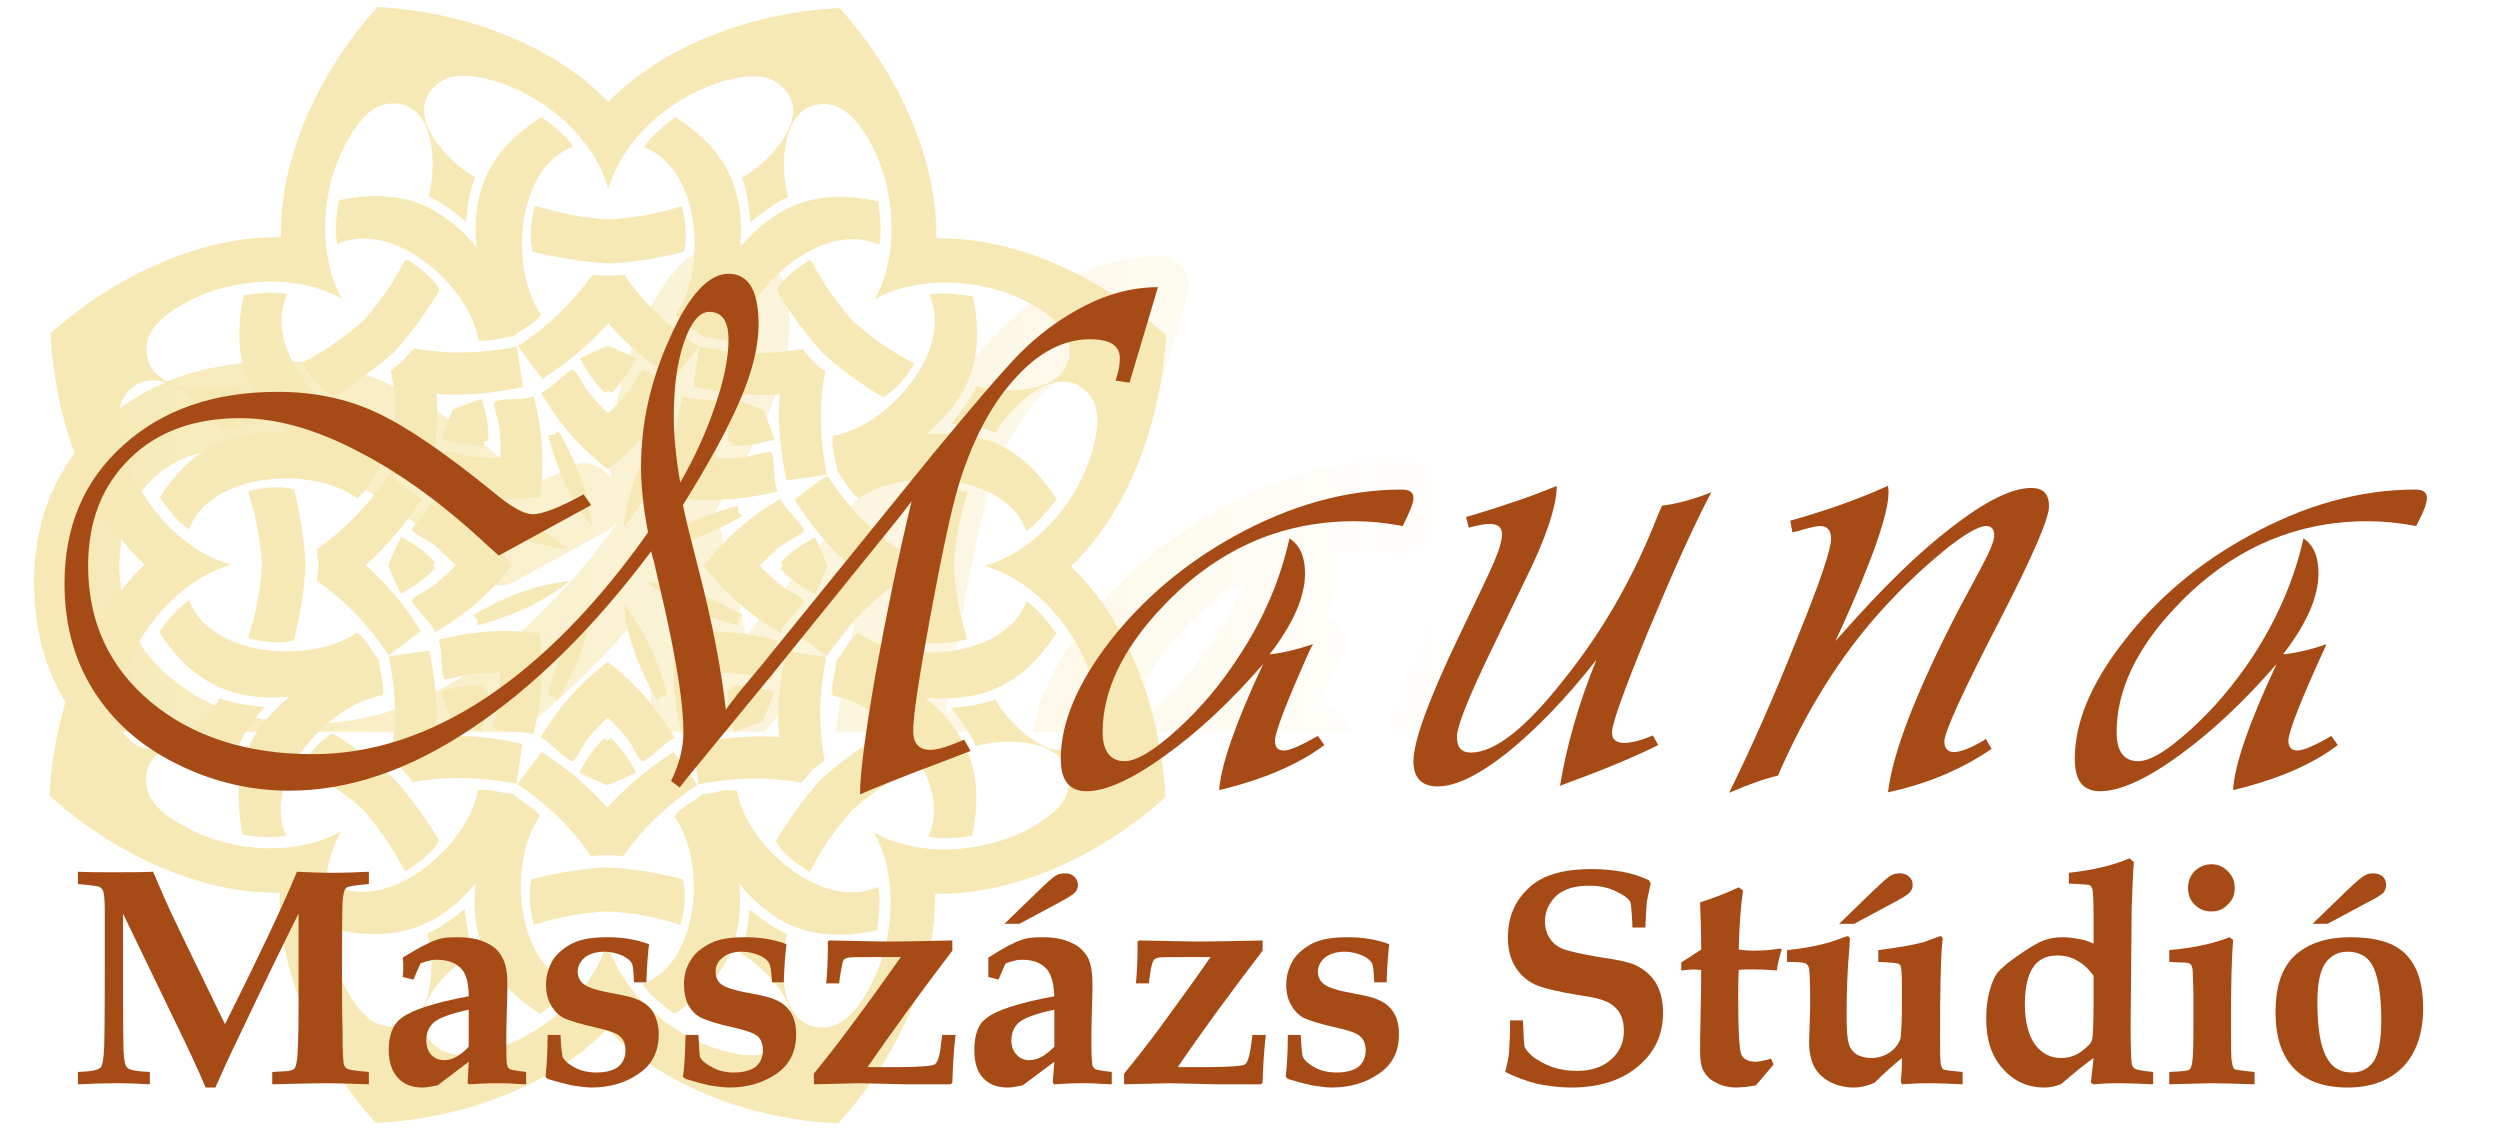 <?xml version="1.0" encoding="UTF-8"?>
<!DOCTYPE svg PUBLIC "-//W3C//DTD SVG 1.1//EN" "http://www.w3.org/Graphics/SVG/1.1/DTD/svg11.dtd">
<!-- Creator: CorelDRAW X7 -->
<svg xmlns="http://www.w3.org/2000/svg" xml:space="preserve" width="46.567mm" height="21.167mm" version="1.1" style="shape-rendering:geometricPrecision; text-rendering:geometricPrecision; image-rendering:optimizeQuality; fill-rule:evenodd; clip-rule:evenodd"
viewBox="0 0 4657 2117"
 xmlns:xlink="http://www.w3.org/1999/xlink">
 <defs>
  <style type="text/css">
   <![CDATA[
    .fil0 {fill:#F7E9B5}
    .fil2 {fill:#A74B16;fill-rule:nonzero}
    .fil1 {fill:#F7E9B5;fill-rule:nonzero}
   ]]>
  </style>
     <mask id="id0">
  <linearGradient id="id1" gradientUnits="userSpaceOnUse" x1="4570.89" y1="1028.24" x2="88.569" y2="1028.24">
   <stop offset="0" style="stop-opacity:0; stop-color:white"/>
   <stop offset="0.412" style="stop-opacity:-127.502; stop-color:white"/>
   <stop offset="1" style="stop-opacity:1; stop-color:white"/>
  </linearGradient>
      <rect style="fill:url(#id1)" x="63" y="453" width="4516" height="1092"/>
     </mask>
    <mask id="id2">
  <linearGradient id="id3" gradientUnits="userSpaceOnUse" x1="4513.92" y1="1020.98" x2="145.12" y2="1020.98">
   <stop offset="0" style="stop-opacity:0; stop-color:white"/>
   <stop offset="0.412" style="stop-opacity:-127.502; stop-color:white"/>
   <stop offset="1" style="stop-opacity:1; stop-color:white"/>
  </linearGradient>
     <rect style="fill:url(#id3)" x="121" y="509" width="4402" height="970"/>
    </mask>
 </defs>
 <g id="Layer_x0020_1">
  <g id="_2251184956592">
   <path class="fil0" d="M1551 812c-3,23 6,43 8,65l0 0c14,17 22,38 41,52 80,-59 272,-49 312,60 22,-15 39,-37 56,-59 -36,-56 -87,-110 -173,-120 -24,-3 -47,-3 -70,-1 18,-14 34,-31 49,-50 53,-68 52,-142 38,-207 -28,-4 -55,-8 -81,-3 48,105 -81,248 -180,263zm-14 -120c-8,-6 -16,-13 -23,-20 -6,-7 -13,-14 -19,-22 -67,12 -131,9 -192,-4 -5,25 -8,50 -12,75 53,11 106,17 161,14 -4,55 2,108 13,160 25,-4 50,-6 75,-11 -12,-62 -16,-125 -3,-192zm-101 150c-5,-3 -36,8 -46,9 -18,2 -38,3 -57,2 -1,-19 0,-39 2,-57 1,-10 13,-41 9,-46 -5,-8 -64,-4 -72,-13 -17,61 -22,124 -13,190 66,9 129,4 190,-12 -9,-8 -5,-67 -13,-73zm7 -23c-6,-17 -13,-36 -21,-55 -19,-8 -38,-15 -54,-20 -8,25 -13,51 -12,78 2,0 4,1 7,1 0,3 1,5 1,7 27,2 53,-4 79,-11zm66 -335c-28,17 -51,36 -62,57 26,44 54,82 84,115 32,30 70,58 114,84 21,-11 40,-33 58,-62l-6 -4c-38,-20 -75,-46 -108,-76 -30,-33 -56,-70 -75,-108l-5 -6zm235 -40c3,-142 -67,-304 -180,-429l-166 399c19,-16 48,-38 70,-47 -15,-51 -15,-179 72,-173 32,3 56,28 80,69 52,94 53,219 9,295 76,-44 201,-43 295,10 41,24 66,48 68,80 7,87 -122,87 -173,71 -9,23 -31,51 -47,70 25,3 61,8 83,17 25,-47 116,-138 173,-72 21,25 20,59 7,105 -29,104 -116,193 -202,215 86,23 173,112 202,216 12,46 13,81 -8,105 -57,66 -147,-25 -173,-72 -22,9 -58,14 -83,16l400 166c-9,-168 -73,-332 -176,-430 103,-98 168,-262 177,-430 -125,-114 -286,-184 -428,-181zm-369 498c-49,13 -115,36 -169,80 0,0 0,1 0,1 0,0 0,0 0,0 0,0 1,0 1,0 69,-7 132,-36 176,-62 -3,-2 -5,-5 -8,-8l-119 49 119 -49c0,-4 0,-7 0,-11zm-308 -47l-35 -85c-4,0 -7,1 -11,0 12,50 36,115 80,169 0,0 0,0 1,0 0,0 0,0 0,0l0 0c0,0 0,0 0,0 -7,-69 -36,-133 -62,-176 -3,2 -5,5 -8,7l35 85zm158 -92c-26,44 -55,107 -63,176 1,0 1,0 1,0 0,0 0,0 0,0l0 0c0,0 0,0 1,0 44,-53 68,-119 80,-168 -4,0 -7,0 -11,-1l-47 113 47 -113c-3,-2 -5,-4 -8,-7zm-221 -418l-8 -1c-8,33 -10,62 -4,85 50,12 97,19 141,22 44,-2 91,-9 141,-22 6,-23 4,-52 -4,-85l-7 2c-41,13 -85,20 -130,23 -44,-3 -89,-11 -129,-24zm254 201c14,19 35,27 51,41 22,2 43,11 66,8 15,-99 158,-227 263,-179 5,-26 1,-53 -2,-81 -65,-14 -139,-16 -208,38 -19,14 -35,31 -50,48 3,-22 3,-46 0,-69 -11,-87 -64,-138 -120,-174 -22,17 -44,34 -59,56 108,40 118,232 59,312zm-251 145c32,55 73,103 125,143 53,-40 94,-88 126,-142 -12,0 -50,-45 -60,-43 -6,1 -21,31 -26,39 -12,14 -25,29 -39,42 -14,-13 -28,-28 -39,-42 -6,-8 -21,-38 -26,-39 -10,-2 -49,43 -61,42zm-122 -401c-47,-25 -138,-116 -72,-172 24,-21 59,-21 105,-8 104,29 193,117 215,202 23,-85 112,-172 216,-201 46,-13 81,-13 105,8 66,57 -25,147 -72,172 9,23 14,58 16,83l166 -399c-168,8 -332,73 -431,175 -98,-103 -262,-168 -430,-177l165 400c2,-25 7,-60 17,-83zm248 184c-10,-1 -20,-1 -30,-2 -38,55 -86,98 -138,133 14,21 30,40 45,61 45,-29 87,-63 123,-104 36,42 78,75 122,104 15,-20 31,-40 46,-61 -53,-35 -100,-77 -138,-133 -10,1 -20,1 -30,2zm-53 154c13,23 27,45 47,64 2,-2 4,-3 6,-4 2,1 4,2 6,4 20,-19 34,-41 47,-64 -16,-8 -34,-16 -53,-24 -20,8 -37,16 -53,24zm-190 273c0,4 -1,8 -1,11l169 71c0,-1 0,-1 0,-1 -54,-44 -119,-68 -168,-81zm-444 -224c-51,15 -179,15 -173,-71 2,-32 27,-56 69,-80 94,-53 219,-54 295,-9 -44,-77 -43,-201 10,-295 24,-42 48,-67 80,-69 87,-6 86,122 71,173 22,9 51,31 70,47l-165 -400c-113,125 -183,287 -180,429 -142,-3 -304,67 -429,179l399 166c-16,-19 -38,-47 -47,-70zm117 -41c17,29 36,51 57,63 44,-27 82,-55 115,-84 29,-33 58,-71 84,-115 -12,-21 -34,-40 -62,-57l-5 6c-19,37 -45,75 -75,108 -33,29 -70,56 -108,75l-6 4zm253 238c61,16 124,21 190,12 9,-65 4,-128 -12,-189 -8,9 -67,4 -73,12 -3,5 8,37 9,46 2,19 3,38 2,58 -19,0 -39,-1 -57,-3 -10,-1 -42,-12 -46,-9 -9,6 -4,65 -13,73zm-65 -243c-7,7 -15,13 -23,20 13,66 9,130 -3,192 25,4 50,7 75,11 11,-52 17,-105 13,-160 55,4 109,-2 161,-13 -4,-25 -7,-50 -11,-75 -62,12 -126,15 -192,3 -7,7 -13,15 -20,22zm150 159c0,-3 1,-5 1,-7 2,-1 5,-1 7,-2 2,-27 -4,-53 -12,-78 -16,6 -35,12 -54,20 -8,20 -15,38 -21,55 26,7 52,13 79,12zm-10 -196c23,4 43,-6 65,-7l0 0 0 0c17,-15 38,-22 52,-41 -59,-81 -49,-273 60,-313 -15,-22 -37,-38 -59,-55 -56,35 -110,87 -121,173 -3,23 -3,47 0,70l6 15 -6 -15c-15,-18 -31,-35 -50,-49 -68,-54 -143,-52 -207,-39 -4,28 -8,56 -3,82 105,-49 248,80 263,179zm166 389c1,0 1,0 1,0l-169 -71c-2,3 -5,6 -7,8 43,26 107,56 175,63zm-467 0c1,10 2,20 3,30 -1,9 -2,19 -3,29 56,39 99,86 134,139 20,-15 40,-31 60,-45 -28,-45 -62,-87 -103,-123 41,-37 75,-78 104,-123 -20,-15 -40,-31 -61,-45 -35,52 -78,99 -134,138zm133 30c7,19 16,37 24,53 23,-13 45,-27 63,-47 -1,-2 -2,-4 -4,-6 2,-2 3,-4 4,-6 -18,-20 -40,-34 -63,-47 -8,16 -16,33 -24,53zm-176 140c13,-50 20,-97 22,-141 -2,-43 -9,-90 -21,-140 -23,-7 -52,-5 -85,3l1 8c13,40 21,85 24,129 -3,45 -11,90 -24,130l-1 7c32,8 61,11 84,4zm118 -265c19,-14 27,-35 41,-52l0 0c2,-22 11,-42 8,-65 -99,-15 -228,-159 -179,-263 -26,-6 -54,-2 -81,2 -14,64 -16,139 37,207 15,19 31,36 49,50 -23,-2 -46,-2 -70,1 -86,10 -137,64 -173,119 17,22 33,45 55,59 40,-108 232,-118 313,-58zm-256 373c-25,47 -116,137 -173,72 -21,-25 -20,-59 -7,-106 29,-104 117,-192 202,-215 -85,-22 -173,-111 -201,-215 -13,-47 -14,-81 7,-106 57,-65 148,26 173,73 22,-10 58,-14 83,-17l-399 -166c8,168 72,333 175,431 -103,98 -168,262 -177,430l400 -165c-25,-2 -60,-7 -83,-16zm359 -313c1,5 31,20 39,26 14,12 28,25 42,39 -14,14 -28,27 -43,39 -7,6 -37,20 -39,26 -1,10 44,48 43,60 55,-31 103,-72 143,-125 -40,-53 -88,-94 -143,-125 1,11 -44,50 -42,60zm-55 307c3,-23 -6,-44 -7,-66l0 0c-15,-16 -23,-37 -41,-51 -81,59 -273,48 -313,-60 -22,15 -39,37 -56,59 36,55 87,109 174,120 23,3 47,3 69,1 -17,14 -34,31 -49,49 -53,69 -51,143 -38,208 28,4 55,7 81,2 -48,-105 81,-247 180,-262zm83 444c15,52 15,180 -71,173 -33,-2 -57,-27 -80,-69 -53,-94 -54,-218 -9,-295 -77,45 -201,44 -295,-10 -42,-23 -67,-48 -69,-80 -6,-86 122,-86 173,-70 9,-23 31,-51 47,-71l-400 165c125,113 287,184 429,181 -4,142 66,304 179,429l166 -399c-19,16 -48,37 -70,46zm-41 -116c29,-18 51,-36 63,-57 -27,-45 -55,-83 -84,-115 -33,-30 -71,-58 -115,-85 -21,12 -40,34 -58,63l7 4c37,20 75,46 108,75 29,34 55,71 75,109l4 6zm134 -458c50,-13 115,-37 169,-80 0,-1 0,-1 0,-1l0 0c0,0 0,0 -1,-1 -69,7 -132,37 -176,63 3,2 5,5 8,8l119 -50 -119 50c0,3 0,7 0,11zm-73 27c8,8 4,67 12,73 5,3 36,-8 46,-9 19,-2 38,-3 58,-3 0,20 -1,39 -3,58 -1,9 -12,41 -9,46 6,8 65,4 73,12 16,-60 21,-123 12,-189 -66,-9 -129,-4 -189,12zm6 96c5,17 12,35 20,54 19,9 38,15 55,21 7,-25 13,-51 11,-78 -2,-1 -4,-1 -7,-2 0,-2 -1,-4 -1,-7 -27,-1 -53,5 -78,12zm-72 146c7,8 13,15 19,23 67,-12 131,-9 193,3 4,-24 7,-49 11,-74 -52,-12 -106,-18 -161,-14 4,-55 -1,-108 -13,-160 -25,4 -50,6 -75,11 13,61 16,125 3,192 8,6 16,13 23,19zm381 159c10,0 20,1 30,2 39,-56 86,-98 138,-133 -14,-21 -30,-41 -45,-61 -44,29 -86,62 -123,104 -36,-42 -77,-75 -122,-104 -15,20 -31,40 -45,60 52,35 99,78 137,134 11,-1 21,-2 30,-2zm130 128l7 2c8,-33 10,-62 4,-85 -50,-13 -97,-20 -141,-22 -44,2 -91,9 -141,22 -6,23 -4,52 4,85l8 -2c40,-13 85,-21 129,-23 45,2 89,10 130,23zm-255 -201c-13,-18 -35,-26 -51,-41 -22,-1 -43,-11 -65,-7 -16,99 -159,227 -264,179 -5,25 -1,53 2,81 65,14 139,15 208,-38 19,-14 35,-31 50,-49 -3,23 -3,46 0,70 11,86 65,138 120,174 22,-17 44,-34 59,-56 -108,-40 -118,-232 -59,-313zm251 -144c-31,-55 -73,-103 -125,-143 -53,40 -94,88 -126,142 12,0 51,45 61,43 5,-1 20,-32 26,-39 11,-15 25,-29 39,-42 14,13 27,27 39,42 5,8 20,38 25,39 10,2 49,-43 61,-42zm-72 63c-13,-23 -27,-46 -47,-64 -2,1 -4,3 -6,4 -2,-1 -4,-3 -6,-4 -20,18 -35,41 -47,64 15,8 33,16 52,24 20,-8 38,-16 54,-24zm194 337c47,26 138,116 72,173 -24,21 -59,21 -105,8 -104,-29 -193,-117 -215,-203 -23,86 -112,173 -216,202 -46,13 -81,13 -105,-8 -66,-57 25,-147 73,-172 -10,-23 -15,-58 -17,-83l-166 399c168,-8 332,-73 431,-175 98,102 262,168 430,176l-165 -399c-2,25 -7,60 -17,82zm-340 -472c26,-44 56,-107 63,-176 0,0 0,0 -1,-1l0 0c0,0 0,0 0,1 -44,53 -68,119 -81,168 4,0 7,0 11,0l47 -112 -47 112c3,3 6,5 8,8zm159 -92l34 85c4,-1 8,-1 11,-1 -12,-49 -36,-115 -80,-168 0,0 0,-1 0,-1 0,0 0,0 0,0l0 0c-1,1 -1,1 -1,1 7,69 36,132 62,176 3,-3 6,-5 8,-7l-34 -85zm620 178c51,-16 180,-16 173,71 -2,32 -27,56 -69,80 -94,53 -219,54 -295,9 45,76 43,201 -10,295 -24,42 -48,66 -80,69 -87,6 -86,-122 -71,-174 -22,-9 -51,-30 -70,-46l165 399c113,-124 183,-286 181,-428 142,3 304,-67 429,-180l-399 -166c16,20 37,48 46,71zm-455 -113c0,2 0,5 -1,7 -2,1 -5,1 -7,1 -1,28 5,53 12,79 17,-6 35,-13 54,-21 8,-19 15,-37 21,-54 -26,-7 -51,-13 -79,-12zm85 -84c-61,-16 -124,-21 -189,-13 -9,66 -5,129 12,190 8,-9 67,-4 72,-13 4,-4 -7,-36 -9,-46 -2,-18 -2,-38 -2,-57 19,0 39,0 58,3 9,1 41,12 45,9 9,-6 4,-65 13,-73zm-75 280c-23,-4 -43,5 -65,7l0 0 0 0c-17,14 -38,22 -52,41 60,81 49,273 -59,312 14,22 37,39 59,56 55,-36 109,-87 120,-173 3,-24 3,-47 1,-70 14,18 30,34 49,49 69,54 143,52 208,38 3,-27 7,-55 2,-81 -105,48 -248,-80 -263,-179zm140 -38c7,-6 15,-13 23,-19 -13,-67 -9,-130 3,-192 -25,-5 -50,-7 -75,-11 -11,52 -17,105 -13,160 -55,-4 -108,2 -161,13 4,25 7,50 11,75 62,-12 126,-15 192,-3 7,-8 13,-15 20,-23zm-138 -270c0,-3 0,-7 0,-11l-169 -70c0,0 0,1 0,1 54,44 119,68 169,80zm327 266c-18,-29 -37,-51 -58,-63 -44,26 -82,54 -115,84 -29,32 -57,71 -84,115 12,21 34,40 63,57l4 -6c19,-38 45,-75 75,-108 33,-30 71,-56 108,-75l7 -4zm266 -251c-17,-23 -34,-45 -56,-60 -40,109 -232,119 -313,59 -19,14 -26,35 -41,52l0 0c-1,22 -11,42 -7,65 99,15 227,159 178,263 26,5 54,2 82,-2 13,-65 15,-139 -38,-207 -15,-19 -31,-36 -49,-50 23,2 46,2 70,-1 86,-10 137,-64 174,-119zm-294 -96c-1,-10 -2,-20 -2,-30 0,-10 1,-19 2,-30 -56,-38 -98,-85 -133,-138 -21,14 -41,30 -61,45 29,45 62,87 104,123 -42,36 -76,78 -105,123 21,15 40,31 61,45 35,-52 78,-100 134,-138zm-177 35c-1,-6 -32,-20 -39,-26 -15,-12 -29,-25 -43,-39 14,-14 28,-28 43,-39 7,-6 38,-20 39,-26 2,-10 -43,-49 -43,-60 -54,31 -102,72 -143,125 40,52 88,94 143,125 -1,-12 44,-50 43,-60zm220 -205c-13,49 -20,96 -22,140 2,44 9,91 21,141 23,7 52,4 85,-4l-1 -7c-13,-40 -21,-85 -23,-130 2,-44 10,-89 23,-129l2 -8c-33,-8 -62,-10 -85,-3zm-510 170c0,0 -1,0 -1,0l169 70c2,-2 5,-5 8,-8 -44,-26 -107,-55 -176,-62zm335 -30c-8,-19 -16,-37 -24,-53 -23,13 -46,27 -64,47 1,2 3,4 4,6 -1,2 -3,4 -4,6 18,20 40,34 64,47 7,-16 16,-34 24,-53z"/>
   <g>
    <path class="fil1" style="mask:url(#id0)" d="M2050 696l53 -178 110 32 -54 179 -63 39 -46 -72zm109 33c-9,30 -41,47 -71,38 -30,-9 -47,-41 -38,-71l109 33zm-71 -77l25 4 -17 112 -26 -4 -46 -70 64 -42zm-18 112c-31,-4 -52,-33 -47,-64 4,-31 34,-53 65,-48l-18 112zm68 -54l-4 13 -110 -29 3 -13 0 0 111 29zm-108 -43l114 0 0 0 0 1 0 2 0 1 0 2 0 1 0 1 0 2 0 1 0 1 0 2 -1 1 0 1 0 2 0 1 0 1 0 2 -1 1 0 1 0 2 -1 1 0 1 0 2 0 1 -1 1 0 2 0 1 0 1 -1 1 0 2 0 1 -1 1 0 2 -111 -29 1 -1 0 -1 0 -1 0 0 0 -1 0 -1 1 -1 0 0 0 -1 0 0 0 -1 0 -1 0 0 0 -1 1 0 0 0 0 -1 0 0 0 -1 0 0 0 -1 0 0 0 0 0 0 0 -1 0 0 0 0 0 0 0 0 0 0 0 0 0 0 0 0zm1 21l0 -114 0 0 4 0 5 1 5 0 4 0 5 1 4 0 5 1 4 1 5 1 4 1 5 1 4 2 5 2 5 2 4 2 5 3 4 3 4 3 5 4 4 4 4 4 3 5 3 5 3 5 3 5 2 5 2 5 1 6 1 5 1 5 0 6 0 5 -114 0 0 0 0 1 0 1 1 2 0 2 1 1 0 2 1 2 1 1 1 2 2 2 1 1 1 1 1 2 2 0 1 1 0 1 1 0 1 0 0 0 0 0 0 0 -1 0 0 0 -1 0 -1 0 -2 0 -1 -1 -2 0 -2 0 -2 0 -2 0 0 0zm-99 56l-85 -75 0 0 5 -5 5 -6 5 -5 5 -5 5 -5 5 -4 5 -5 5 -4 5 -4 6 -5 5 -3 6 -4 5 -4 6 -3 6 -4 5 -3 6 -3 6 -3 6 -2 6 -3 6 -2 6 -2 6 -2 7 -2 6 -2 6 -1 7 -1 6 -1 6 -1 7 0 6 0 7 -1 0 114 -3 0 -3 0 -2 0 -3 1 -3 0 -3 1 -3 0 -2 1 -3 1 -3 1 -3 1 -3 1 -3 1 -2 1 -3 2 -3 1 -4 2 -3 2 -3 2 -3 2 -3 2 -3 2 -4 3 -3 2 -3 3 -4 3 -3 3 -4 4 -3 3 -4 4 -3 3 -4 4 0 0zm-91 178l-110 -33 0 1 3 -9 2 -8 3 -8 2 -8 3 -8 3 -8 3 -8 3 -7 3 -8 3 -7 3 -8 4 -7 3 -7 3 -7 4 -7 3 -7 4 -7 4 -7 4 -7 3 -6 4 -7 4 -6 4 -6 5 -7 4 -6 4 -6 5 -6 4 -6 5 -5 4 -6 5 -6 5 -5 85 75 -3 4 -4 4 -3 4 -3 5 -4 4 -3 5 -3 4 -4 5 -3 5 -3 5 -3 5 -3 5 -3 5 -3 5 -3 5 -3 6 -3 6 -3 5 -2 6 -3 6 -3 6 -2 6 -3 6 -3 6 -2 7 -3 6 -2 7 -2 7 -3 6 -2 7 -2 7 -2 8 0 0zm-51 235l-113 -20 0 0 2 -11 2 -10 2 -10 2 -10 2 -10 2 -10 2 -9 1 -10 2 -9 2 -9 2 -8 2 -9 1 -8 2 -9 2 -8 1 -7 2 -8 2 -7 1 -8 2 -7 1 -7 2 -6 2 -7 1 -6 2 -6 1 -6 2 -6 1 -6 2 -5 1 -6 2 -5 1 -5 110 33 -1 4 -2 4 -1 5 -1 4 -2 6 -1 5 -1 5 -2 6 -1 6 -2 6 -1 6 -2 6 -1 7 -2 7 -1 7 -2 7 -1 8 -2 8 -2 8 -1 8 -2 8 -2 8 -2 9 -1 9 -2 9 -2 9 -2 10 -2 10 -1 10 -2 10 -2 10 -2 10 0 0zm-31 204l-114 0 0 0 0 -4 0 -4 0 -4 1 -4 0 -5 0 -4 1 -5 0 -5 1 -5 1 -6 0 -6 1 -5 1 -6 1 -7 1 -6 1 -7 1 -7 1 -7 1 -8 1 -8 1 -7 2 -9 1 -8 2 -9 1 -9 2 -9 1 -9 2 -10 2 -10 2 -10 1 -10 2 -11 113 20 -2 11 -2 10 -2 10 -1 10 -2 9 -2 9 -1 9 -2 9 -1 8 -1 9 -2 8 -1 7 -1 8 -1 7 -1 7 -1 6 -1 7 -1 6 -1 6 -1 5 0 5 -1 5 0 5 -1 4 0 5 -1 3 0 4 0 3 0 3 0 3 -1 2 0 1 0 0zm-26 -22l0 114 0 0 -4 0 -4 -1 -4 0 -4 -1 -4 0 -4 -1 -5 -2 -4 -1 -5 -2 -4 -2 -4 -2 -4 -3 -5 -3 -3 -3 -4 -3 -4 -4 -3 -4 -3 -4 -2 -4 -3 -4 -2 -4 -2 -4 -1 -4 -2 -4 -1 -4 -1 -4 0 -4 -1 -4 0 -4 -1 -4 0 -4 0 -4 114 0 0 1 0 0 0 0 0 0 0 0 0 0 0 -1 0 -1 0 -1 -1 -1 0 -1 -1 -2 -1 -1 -1 -2 -1 -1 -1 -2 -2 -1 -1 -2 -2 -1 -2 -1 -1 -1 -2 -1 -2 -1 -1 0 -2 -1 -1 0 -1 -1 -1 0 -1 0 0 0 0 0 -1 0 0 0zm113 9l-99 57 74 23 -3 2 -3 1 -3 1 -3 1 -3 2 -2 1 -3 1 -3 1 -3 1 -2 1 -3 1 -3 1 -2 1 -3 1 -3 1 -2 0 -3 1 -2 1 -3 1 -3 0 -2 1 -3 0 -3 1 -2 1 -3 0 -3 0 -2 1 -3 0 -3 0 -3 1 -3 0 -3 0 0 -114 0 0 0 0 0 0 0 0 1 0 0 0 1 0 0 0 1 0 1 -1 1 0 1 0 1 0 1 0 1 -1 1 0 2 -1 1 0 1 -1 2 0 2 -1 1 0 2 -1 2 -1 2 0 2 -1 2 -1 2 -1 2 -1 2 -1 2 -1 2 -1 74 23zm-74 -23c29,-13 63,-1 76,28 14,28 1,62 -27,75l-49 -103zm-13 101l-12 -21 99 -57 12 21 -28 81 -71 -24zm99 -57c16,27 7,62 -20,78 -28,16 -63,6 -79,-21l99 -57zm-134 122l-40 -106 0 0 4 -1 5 -2 4 -2 4 -2 5 -1 4 -2 4 -1 4 -2 4 -1 4 -2 3 -1 4 -2 4 -1 3 -1 3 -2 4 -1 3 -1 3 -1 3 -2 3 -1 3 -1 3 -1 2 -1 3 -1 2 -1 3 -1 2 -1 2 -1 2 -1 2 0 2 -1 2 -1 43 105 -2 1 -2 1 -2 1 -2 1 -2 1 -3 1 -2 1 -3 1 -3 1 -2 1 -3 1 -3 1 -3 1 -3 1 -3 2 -4 1 -3 1 -3 1 -4 2 -4 1 -3 2 -4 1 -4 2 -4 1 -4 2 -4 1 -4 2 -5 2 -4 1 -5 2 -4 2 -5 1 0 0zm-178 -12l114 0 -80 -51 2 -2 3 -1 3 -1 3 -1 3 -2 3 -1 3 -1 3 -2 3 -1 3 -1 3 -2 4 -1 3 -1 3 -1 3 -2 3 -1 4 -1 3 -2 3 -1 4 -1 3 -2 3 -1 4 -1 3 -2 4 -1 3 -2 4 -1 3 -1 4 -2 3 -1 4 -1 4 -2 40 106 -3 2 -4 1 -3 1 -4 2 -3 1 -3 1 -4 2 -3 1 -3 1 -3 1 -4 2 -3 1 -3 1 -3 1 -3 2 -3 1 -3 1 -3 1 -3 2 -3 1 -3 1 -3 1 -3 2 -3 1 -3 1 -2 1 -3 1 -3 2 -3 1 -2 1 -3 1 -3 1 -80 -52zm80 52c-28,13 -62,0 -75,-28 -13,-29 0,-63 29,-75l46 103zm-50 -287l112 20 0 0 -1 10 -2 10 -2 9 -1 10 -2 9 -1 9 -2 9 -1 9 -1 8 -2 8 -1 8 -1 8 -1 8 -1 7 -1 7 -1 7 -1 7 -1 6 0 6 -1 6 -1 6 0 6 -1 5 0 5 -1 5 0 5 0 4 0 4 -1 4 0 4 0 3 0 3 -114 0 0 -4 0 -5 0 -5 0 -5 1 -5 0 -6 0 -5 1 -6 0 -6 1 -6 1 -6 0 -7 1 -6 1 -7 1 -7 1 -7 1 -8 1 -7 1 -8 1 -8 1 -8 1 -9 2 -8 1 -9 1 -9 2 -9 1 -9 2 -10 1 -9 2 -10 2 -10 2 -11 0 0zm168 -275l-90 -71 101 49 -3 9 -2 10 -2 10 -3 10 -2 9 -2 10 -2 10 -3 9 -2 10 -2 10 -2 10 -2 10 -2 10 -3 9 -2 10 -2 10 -2 10 -2 10 -2 10 -2 10 -2 10 -2 10 -2 10 -2 10 -2 10 -2 10 -1 10 -2 10 -2 10 -2 11 -2 10 -2 10 -112 -20 2 -10 1 -10 2 -11 2 -10 2 -10 2 -11 2 -10 2 -10 2 -10 2 -11 2 -10 2 -10 2 -10 2 -11 2 -10 2 -10 2 -10 3 -10 2 -10 2 -10 2 -10 2 -10 3 -10 2 -10 2 -10 2 -10 3 -10 2 -10 2 -10 3 -10 2 -10 2 -10 101 49zm-101 -49c8,-30 39,-49 69,-42 31,8 50,38 43,69l-112 -27zm-13 8l24 -30 90 71 -25 30 -89 -70 0 -1zm-3 186l-89 -71 0 0 3 -5 4 -4 4 -5 4 -5 3 -4 4 -4 3 -5 4 -4 3 -4 3 -4 4 -4 3 -4 3 -4 3 -4 3 -3 3 -4 3 -4 2 -3 3 -3 3 -4 2 -3 3 -3 2 -3 3 -3 2 -3 2 -3 3 -3 2 -2 2 -3 2 -2 2 -3 2 -2 90 70 -2 2 -2 3 -2 2 -2 3 -3 3 -2 3 -2 2 -3 3 -2 4 -3 3 -2 3 -3 3 -2 3 -3 4 -3 3 -3 4 -3 4 -3 3 -3 4 -3 4 -3 4 -3 4 -4 4 -3 4 -4 4 -3 5 -4 4 -3 5 -4 4 -4 5 -4 5 -3 4 0 0zm-238 112l149 -183 89 71 -149 184 0 0 -89 -72zm89 72c-20,24 -56,28 -80,8 -25,-19 -29,-55 -9,-80l89 72zm-240 113l151 -185 89 72 -151 185 -90 -71 1 -1zm89 72c-20,24 -56,28 -81,8 -24,-20 -28,-55 -8,-80l89 72zm-105 -52l15 -19 90 70 -15 19 -78 11 -12 -81zm90 70c-19,25 -55,29 -80,10 -25,-19 -29,-55 -10,-80l90 70zm-28 -93l17 12 -67 92 -17 -12 -18 -72 85 -20zm-67 92c-26,-19 -31,-54 -13,-80 19,-25 54,-31 80,-12l-67 92zm0 -137l114 0 0 0 0 3 0 4 0 4 0 4 -1 3 0 4 0 4 -1 4 0 3 -1 4 0 4 -1 3 -1 4 -1 4 -1 4 0 3 -1 4 -2 4 -1 3 -1 4 -1 4 -1 3 -2 4 -1 3 -1 4 -2 3 -1 4 -2 4 -2 3 -1 4 -2 3 -2 4 -102 -52 2 -2 1 -3 1 -2 1 -2 1 -2 1 -2 1 -2 0 -3 1 -2 1 -2 1 -2 0 -2 1 -2 1 -2 0 -2 1 -2 0 -2 1 -2 0 -2 1 -2 0 -2 0 -2 1 -2 0 -2 0 -2 0 -2 0 -2 1 -2 0 -2 0 -2 0 -1 0 -2 0 0zm-34 -218l111 -26 1 1 2 9 2 10 2 10 2 9 2 9 2 9 2 9 1 9 2 9 2 8 1 8 2 9 1 8 1 7 2 8 1 8 1 7 1 8 1 7 1 7 1 7 0 7 1 6 1 7 0 6 1 6 0 7 1 6 0 6 0 5 0 6 0 6 -114 0 0 -4 0 -4 0 -5 -1 -4 0 -5 0 -5 -1 -5 0 -6 -1 -5 0 -6 -1 -6 -1 -6 0 -6 -1 -7 -1 -6 -1 -7 -1 -7 -2 -7 -1 -7 -1 -8 -1 -8 -2 -7 -1 -8 -2 -8 -2 -9 -1 -8 -2 -9 -2 -9 -2 -9 -2 -9 -2 -9 -2 -10 0 1zm90 -117l21 91 -111 26 -21 -91 107 -38 4 12zm-13 32l-92 -68 102 23 0 0 0 1 1 1 0 0 0 1 0 1 0 0 0 1 0 1 0 0 1 1 0 0 0 0 0 1 0 0 0 0 0 1 0 0 0 0 0 0 0 0 0 1 0 -1 0 -1 0 0 0 1 0 0 0 -2 -1 -2 0 0 0 -1 -2 -3 -103 50 -1 -4 -1 -1 0 0 -1 -3 -1 -2 0 0 0 0 0 -1 0 -1 -1 -2 1 1 -1 -1 0 -1 0 0 0 -1 0 0 -1 -1 0 -1 0 0 0 -1 0 -1 0 0 0 -1 -1 -1 0 -1 0 0 0 -1 0 -1 0 -1 -1 -1 0 -1 0 -1 102 23zm-102 -23c-6,-30 14,-60 45,-67 31,-6 61,14 67,45l-112 22zm-248 367l-64 -94 0 0 11 -7 10 -7 10 -7 10 -8 10 -7 11 -8 10 -8 10 -9 10 -8 10 -9 10 -9 10 -9 11 -9 10 -9 10 -10 10 -10 10 -10 10 -10 10 -10 10 -11 10 -11 10 -11 10 -11 10 -11 10 -12 10 -12 10 -12 10 -12 10 -12 10 -13 9 -13 10 -13 92 68 -11 14 -10 13 -10 14 -11 13 -10 13 -11 13 -11 12 -10 13 -11 12 -11 12 -10 12 -11 11 -11 12 -11 11 -11 11 -11 11 -11 11 -11 10 -11 10 -11 11 -11 9 -11 10 -11 10 -11 9 -11 9 -12 9 -11 9 -11 8 -12 9 -11 8 -12 8 -11 7 0 0zm-370 125l0 -114 0 0 9 0 9 0 9 -1 9 0 9 -1 9 -1 10 -2 9 -1 9 -2 10 -2 9 -2 9 -2 10 -3 9 -2 10 -3 9 -3 10 -4 9 -3 10 -4 10 -4 10 -4 9 -5 10 -4 10 -5 10 -5 10 -6 10 -5 10 -6 10 -6 10 -6 10 -7 10 -6 64 94 -12 8 -11 7 -12 7 -11 7 -12 7 -11 6 -12 6 -11 6 -12 6 -11 5 -12 5 -11 5 -12 5 -12 5 -11 4 -12 4 -11 4 -12 3 -12 4 -11 3 -12 3 -11 2 -12 3 -12 2 -11 2 -12 1 -11 2 -12 1 -12 1 -11 0 -12 1 -11 0 0 0zm-229 -53l50 -102 0 0 5 3 5 2 6 3 5 2 5 2 6 2 5 2 6 2 5 2 5 2 6 2 5 1 6 2 5 1 6 2 6 1 5 1 6 1 5 2 6 1 6 0 5 1 6 1 6 1 6 0 5 1 6 0 6 1 6 0 6 0 6 0 6 0 0 114 -8 0 -7 0 -8 -1 -7 0 -8 0 -7 -1 -7 -1 -8 0 -7 -1 -8 -1 -7 -1 -7 -1 -7 -2 -8 -1 -7 -2 -7 -1 -7 -2 -7 -2 -7 -2 -8 -2 -7 -2 -7 -2 -7 -2 -7 -3 -7 -2 -7 -3 -7 -2 -6 -3 -7 -3 -7 -3 -7 -3 -7 -4 1 0zm-174 -145l94 -65 0 1 3 4 3 4 3 4 3 4 3 4 4 4 3 4 3 4 4 3 3 4 4 4 4 3 4 4 3 3 4 4 4 3 4 3 4 4 5 3 4 3 4 3 5 3 4 3 5 3 5 3 4 3 5 3 5 3 5 2 5 3 5 3 6 2 -50 102 -7 -3 -7 -3 -6 -4 -7 -3 -6 -4 -7 -4 -6 -3 -6 -4 -6 -4 -6 -4 -6 -4 -6 -5 -6 -4 -5 -4 -6 -5 -5 -4 -6 -5 -5 -4 -5 -5 -6 -5 -5 -5 -5 -5 -4 -5 -5 -5 -5 -5 -4 -6 -5 -5 -4 -5 -5 -6 -4 -6 -4 -5 -4 -6 0 0zm-74 -245l115 0 0 0 0 7 0 7 0 6 1 7 0 6 1 6 0 7 1 6 1 6 1 6 1 6 1 6 2 6 1 5 2 6 1 6 2 5 2 6 2 5 2 5 2 6 2 5 2 5 3 5 2 5 3 5 3 5 2 5 3 5 3 5 4 5 3 4 -94 65 -4 -6 -5 -7 -4 -7 -4 -6 -4 -7 -4 -7 -4 -7 -3 -8 -4 -7 -3 -7 -3 -7 -3 -8 -3 -7 -3 -8 -2 -7 -2 -8 -3 -8 -2 -8 -2 -8 -1 -7 -2 -8 -2 -8 -1 -9 -1 -8 -1 -8 -1 -8 -1 -8 -1 -9 0 -8 0 -9 -1 -8 0 -9 0 0zm129 -300l77 85 0 0 -6 5 -5 5 -6 6 -5 5 -5 6 -4 5 -5 6 -4 6 -4 6 -4 6 -4 6 -4 6 -3 6 -3 6 -3 7 -3 6 -3 7 -3 7 -2 7 -2 7 -2 7 -2 7 -2 8 -1 7 -2 8 -1 8 -1 8 -1 8 0 8 -1 8 0 9 0 8 -115 0 0 -11 1 -11 0 -11 1 -11 1 -10 2 -11 1 -11 2 -10 2 -10 3 -11 2 -10 3 -10 3 -10 4 -10 3 -9 4 -10 5 -9 4 -10 5 -9 5 -9 5 -9 5 -9 6 -8 6 -9 6 -8 7 -8 6 -8 7 -8 7 -8 8 -7 7 -8 8 -7 0 0zm326 -113l0 113 0 0 -10 0 -10 1 -10 0 -9 1 -10 1 -9 1 -9 1 -9 1 -9 1 -8 2 -9 2 -8 2 -8 2 -8 2 -8 2 -8 3 -7 3 -8 3 -7 3 -8 3 -7 3 -7 4 -7 3 -6 4 -7 4 -6 4 -7 5 -6 4 -6 5 -6 4 -6 5 -6 6 -77 -85 8 -7 8 -7 9 -6 8 -7 9 -6 9 -6 9 -5 9 -6 9 -5 9 -5 10 -5 10 -4 9 -5 10 -4 11 -4 10 -3 10 -4 10 -3 11 -3 11 -3 11 -2 11 -2 11 -2 11 -2 11 -2 11 -1 12 -2 11 0 12 -1 12 -1 12 0 12 0 0 0zm209 44l-48 103 0 0 -4 -2 -5 -2 -5 -2 -4 -2 -5 -2 -4 -2 -5 -1 -5 -2 -4 -1 -5 -2 -5 -1 -5 -1 -5 -2 -5 -1 -4 -1 -5 -1 -6 -1 -5 -1 -5 -1 -5 -1 -5 -1 -5 0 -6 -1 -5 0 -5 -1 -6 0 -5 -1 -6 0 -5 0 -6 0 -5 -1 -6 0 0 -113 7 0 7 0 7 0 7 0 7 1 7 0 7 1 6 1 7 0 7 1 7 1 7 1 6 1 7 1 6 1 7 2 7 1 6 2 7 1 6 2 6 2 7 1 6 2 6 2 7 3 6 2 6 2 6 2 6 3 6 2 6 3 6 3 0 0zm228 155l-73 87 0 0 -8 -6 -8 -7 -8 -6 -7 -6 -8 -6 -7 -6 -8 -6 -7 -5 -7 -6 -8 -5 -7 -5 -6 -5 -7 -5 -7 -5 -6 -4 -7 -5 -6 -4 -6 -4 -7 -4 -6 -4 -5 -4 -6 -3 -6 -4 -5 -3 -6 -3 -5 -3 -5 -3 -5 -3 -5 -3 -5 -2 -5 -2 -4 -2 48 -103 6 3 6 3 7 3 6 3 6 3 6 4 7 3 6 4 7 4 6 4 7 4 6 4 7 5 7 4 7 5 7 5 7 5 7 5 8 5 7 5 7 5 8 6 8 6 7 5 8 6 8 6 8 7 8 6 8 6 8 7 9 7 8 7 0 0zm38 28l0 114 0 0 -5 -1 -4 0 -4 0 -4 -1 -4 -1 -4 -1 -4 -1 -3 -1 -4 -1 -3 -2 -4 -1 -3 -1 -3 -2 -4 -2 -3 -1 -3 -2 -3 -2 -3 -2 -4 -2 -3 -2 -3 -2 -3 -2 -3 -2 -4 -2 -3 -3 -3 -2 -3 -3 -4 -2 -3 -3 -3 -2 -4 -3 -3 -3 73 -87 3 2 3 2 2 2 3 2 2 2 3 2 2 2 2 1 2 2 2 1 2 2 2 1 2 1 2 1 1 1 2 1 1 1 2 0 1 1 1 0 1 1 0 0 1 0 0 0 0 0 1 0 -1 0 0 0 -1 0 -1 0 -1 0 -1 0 0 0zm143 -12l-95 63 75 18 -4 3 -4 2 -5 2 -4 3 -4 2 -4 2 -4 2 -4 2 -4 2 -4 2 -4 2 -4 1 -4 2 -4 2 -3 1 -4 1 -4 2 -3 1 -4 1 -4 2 -3 1 -4 1 -3 1 -4 1 -3 1 -4 0 -4 1 -4 0 -3 1 -4 0 -4 0 -4 1 0 -114 0 0 0 0 0 0 0 0 0 0 1 0 1 0 1 -1 2 0 1 0 2 -1 1 0 2 -1 2 -1 2 -1 2 0 3 -1 2 -1 3 -1 2 -2 3 -1 3 -1 3 -1 3 -2 3 -2 4 -1 3 -2 3 -2 4 -2 3 -1 4 -2 4 -3 76 18zm-76 -18c27,-15 62,-5 78,22 15,27 6,62 -22,77l-56 -99zm-6 102l-13 -21 95 -63 13 21 -20 81 -75 -18zm95 -63c18,26 11,61 -15,78 -27,18 -62,11 -80,-15l95 -63zm-247 75l172 -94 55 100 -172 94 -66 -8 11 -92zm55 100c-28,15 -62,5 -78,-23 -15,-27 -5,-62 23,-77l55 100zm-6 -108l17 16 -77 84 -18 -16 0 -1 78 -83zm-309 -86l52 -100 0 0 8 4 9 4 8 5 8 4 8 5 8 4 8 5 8 5 8 5 8 5 8 6 8 5 8 6 8 5 8 6 8 6 8 6 8 6 8 6 8 6 8 6 8 7 8 6 8 7 8 7 8 6 8 7 8 7 8 8 8 7 8 7 8 8 -78 82 -8 -7 -7 -6 -8 -7 -7 -7 -8 -6 -7 -7 -7 -6 -8 -6 -7 -6 -7 -6 -8 -6 -7 -6 -7 -5 -8 -6 -7 -5 -7 -6 -7 -5 -7 -5 -8 -5 -7 -5 -7 -5 -7 -5 -7 -4 -7 -5 -7 -4 -8 -4 -7 -4 -7 -4 -7 -4 -7 -4 -7 -4 -6 -4 0 0zm-194 -55l0 -114 0 0 7 0 8 1 7 0 8 0 7 1 7 1 8 1 8 1 7 1 8 1 7 2 8 1 8 2 7 2 8 2 8 2 7 2 8 2 8 3 7 3 8 2 8 3 8 3 8 3 8 3 8 4 7 3 8 4 8 4 8 4 8 3 8 5 -52 100 -7 -3 -7 -4 -7 -3 -7 -3 -6 -3 -7 -3 -7 -3 -6 -3 -7 -2 -6 -3 -7 -2 -6 -2 -6 -2 -6 -2 -7 -2 -6 -2 -6 -1 -6 -2 -6 -1 -5 -2 -6 -1 -6 -1 -6 -1 -5 -1 -6 -1 -5 0 -6 -1 -5 0 -5 -1 -6 0 -5 0 -5 0 0 0zm-165 59l-80 -81 0 0 5 -6 7 -5 6 -6 6 -5 7 -5 6 -5 7 -4 7 -5 7 -4 7 -4 7 -4 7 -3 8 -4 7 -3 8 -3 8 -3 8 -3 7 -3 8 -2 9 -2 8 -2 8 -2 8 -2 9 -1 8 -2 9 -1 8 -1 9 0 9 -1 9 0 9 -1 9 0 0 114 -7 0 -7 0 -6 0 -7 1 -6 0 -7 1 -6 1 -6 1 -6 1 -5 1 -6 1 -6 2 -5 1 -5 2 -6 1 -5 2 -5 2 -5 2 -4 2 -5 2 -5 3 -4 2 -5 3 -4 2 -4 3 -5 3 -4 3 -4 3 -4 3 -4 4 -4 3 -3 4 0 0zm-61 160l-114 0 0 0 0 -9 0 -9 1 -9 0 -8 1 -9 1 -9 1 -8 2 -8 1 -9 2 -8 2 -8 2 -8 2 -8 3 -8 2 -8 3 -7 3 -8 3 -7 4 -8 4 -7 3 -7 4 -7 5 -7 4 -7 5 -7 4 -6 5 -7 5 -6 6 -6 5 -6 6 -6 6 -6 80 81 -4 4 -4 3 -3 4 -3 4 -4 4 -3 4 -3 4 -2 4 -3 5 -3 4 -2 4 -3 5 -2 4 -2 5 -2 5 -2 4 -2 5 -2 5 -1 6 -2 5 -1 5 -1 6 -2 5 -1 6 -1 6 0 5 -1 7 -1 6 0 6 0 6 -1 7 0 7 0 0zm96 209l-73 87 0 0 -9 -7 -8 -7 -7 -8 -8 -7 -7 -8 -7 -8 -7 -8 -7 -8 -6 -8 -6 -9 -6 -8 -5 -9 -6 -9 -5 -9 -4 -9 -5 -10 -4 -9 -4 -10 -3 -9 -4 -10 -3 -10 -3 -10 -2 -11 -3 -10 -2 -10 -1 -11 -2 -10 -1 -11 -1 -11 0 -11 -1 -10 0 -11 114 0 0 8 1 8 0 8 1 8 1 8 1 7 1 8 1 7 2 8 2 7 2 7 2 7 2 6 3 7 2 7 3 6 3 7 4 6 3 6 4 6 3 6 4 6 4 6 5 6 4 5 5 6 5 6 5 5 6 6 5 5 6 5 6 5 0 0zm265 84l0 114 0 0 -12 0 -12 0 -13 -1 -12 -1 -12 -1 -12 -1 -12 -1 -11 -2 -12 -2 -11 -2 -12 -2 -11 -2 -11 -3 -11 -3 -11 -3 -11 -3 -10 -4 -11 -4 -10 -4 -10 -4 -10 -4 -10 -5 -10 -5 -10 -5 -9 -5 -10 -6 -9 -6 -9 -6 -9 -6 -8 -6 -9 -7 -8 -7 73 -87 7 5 6 5 6 5 7 5 7 4 6 4 7 5 7 4 8 3 7 4 7 4 8 3 8 3 8 3 8 3 8 3 8 2 8 3 9 2 9 2 9 2 9 2 9 1 9 2 10 1 9 1 10 1 10 1 10 1 10 0 11 0 10 0 0 0zm291 -95l63 95 0 0 -11 7 -10 6 -11 7 -11 6 -10 6 -11 6 -11 6 -11 5 -11 5 -11 5 -11 5 -11 5 -10 4 -11 4 -12 4 -11 4 -11 3 -11 4 -11 3 -11 3 -11 2 -12 3 -11 2 -11 2 -11 1 -12 2 -11 1 -11 1 -12 1 -11 1 -11 0 -12 0 0 -114 9 0 10 0 9 0 9 -1 9 -1 9 -1 9 -1 9 -1 9 -2 9 -2 9 -2 9 -2 9 -2 9 -2 9 -3 9 -3 9 -3 9 -3 9 -4 9 -3 9 -4 9 -4 9 -4 9 -5 9 -4 10 -5 9 -5 9 -5 9 -6 9 -5 9 -6 10 -6 0 0zm278 -250l112 -21 -9 43 -10 13 -9 13 -9 13 -10 12 -9 12 -10 13 -9 11 -10 12 -9 12 -10 11 -10 11 -10 11 -9 11 -10 10 -10 11 -10 10 -10 10 -10 9 -10 10 -10 9 -10 10 -10 9 -10 9 -11 8 -10 9 -10 8 -10 8 -11 8 -10 8 -11 7 -10 7 -11 8 -63 -95 9 -6 9 -6 9 -7 9 -7 9 -7 10 -7 9 -7 9 -8 9 -7 9 -8 9 -8 9 -9 9 -8 9 -9 9 -9 9 -9 9 -9 9 -9 9 -10 9 -10 9 -10 9 -10 9 -11 9 -10 9 -11 9 -11 8 -11 9 -12 9 -11 9 -12 9 -12 8 -12 -9 43zm9 -43c19,-26 54,-32 80,-14 26,18 32,54 14,79l-94 -65zm-24 -90l115 0 0 0 0 3 0 2 0 3 0 3 0 3 0 3 0 3 0 3 1 3 0 3 0 3 0 4 1 3 0 3 0 4 1 3 0 4 1 3 0 4 0 4 1 3 1 4 0 4 1 4 0 4 1 4 1 4 0 4 1 5 1 4 0 4 1 4 -112 21 -1 -5 -1 -5 -1 -4 -1 -5 0 -5 -1 -4 -1 -5 0 -4 -1 -5 -1 -4 0 -4 -1 -5 0 -4 -1 -4 0 -4 -1 -5 0 -4 -1 -4 0 -4 -1 -4 0 -4 0 -4 0 -4 -1 -4 0 -3 0 -4 0 -4 0 -4 -1 -3 0 -4 0 -3 0 -4 0 0zm59 -265l105 47 0 0 -3 7 -3 7 -3 7 -3 6 -3 7 -2 7 -3 7 -2 6 -2 7 -2 7 -2 7 -2 7 -2 6 -2 7 -2 7 -1 7 -2 7 -1 6 -1 7 -1 7 -2 7 -1 7 0 6 -1 7 -1 7 -1 7 0 7 -1 7 0 6 0 7 0 7 0 7 -115 0 0 -8 1 -9 0 -8 0 -9 1 -8 0 -8 1 -9 1 -8 1 -9 1 -8 1 -8 2 -9 1 -8 2 -8 1 -9 2 -8 2 -8 2 -8 2 -9 2 -8 3 -8 2 -8 3 -9 3 -8 2 -8 3 -8 3 -8 4 -8 3 -8 3 -8 4 -9 3 -8 0 0zm162 -151l0 113 0 0 1 0 0 0 0 0 0 0 0 0 0 0 -1 0 -1 1 0 0 -2 1 -1 1 -1 1 -2 2 -2 1 -2 2 -2 2 -2 3 -3 3 -2 3 -3 3 -2 4 -3 4 -3 4 -3 4 -2 5 -3 5 -3 6 -3 5 -3 6 -3 6 -3 6 -3 7 -105 -47 4 -7 4 -8 3 -8 4 -7 4 -7 4 -7 4 -7 4 -7 4 -6 4 -6 4 -6 4 -6 4 -6 5 -5 4 -5 5 -5 4 -5 5 -5 5 -5 6 -4 5 -4 5 -4 6 -4 6 -3 7 -3 6 -3 7 -3 6 -2 7 -1 8 -1 7 -1 7 0 0 0zm113 150l-115 0 0 0 0 -5 0 -4 0 -4 0 -4 -1 -4 0 -3 -1 -3 0 -3 -1 -3 0 -2 -1 -2 0 -1 -1 -2 0 0 0 -1 -1 -1 0 0 0 0 1 1 0 0 1 1 0 0 1 1 1 1 1 0 1 1 1 0 1 0 0 0 0 0 0 0 0 0 0 -113 7 0 6 0 7 1 7 2 6 1 7 3 6 3 7 3 6 3 5 5 6 4 5 5 4 5 5 5 4 5 3 6 3 6 3 5 3 6 2 6 2 6 1 6 2 6 1 6 1 6 1 6 1 7 1 6 0 7 0 6 1 7 0 7 0 0zm-37 160l-106 -43 0 0 2 -5 2 -4 1 -4 2 -5 2 -4 1 -4 1 -4 2 -4 1 -4 1 -4 2 -4 1 -4 1 -4 1 -4 1 -4 1 -3 1 -4 0 -4 1 -3 1 -4 0 -3 1 -3 0 -4 1 -3 0 -3 0 -3 1 -3 0 -3 0 -3 0 -3 0 -3 0 -3 115 0 0 5 0 4 -1 5 0 5 0 5 -1 5 0 4 -1 5 0 5 -1 5 -1 5 -1 5 -1 5 -1 5 -1 5 -1 4 -1 6 -1 5 -2 5 -1 5 -2 5 -1 5 -2 5 -1 5 -2 5 -2 5 -2 6 -2 5 -2 5 -2 5 -2 6 -2 5 0 0zm-105 165l-112 24 7 -42 5 -7 4 -8 5 -7 4 -7 4 -7 4 -7 4 -6 4 -7 4 -7 4 -6 4 -7 4 -6 3 -7 4 -6 3 -6 3 -6 3 -6 4 -6 3 -5 3 -6 2 -6 3 -5 3 -5 2 -6 3 -5 2 -5 3 -5 2 -5 2 -5 2 -4 2 -5 2 -4 106 43 -2 6 -3 5 -2 5 -3 6 -2 6 -3 5 -3 6 -3 6 -3 6 -3 6 -3 6 -3 6 -3 6 -3 6 -4 7 -3 6 -4 7 -3 6 -4 7 -4 7 -4 6 -4 7 -4 7 -4 7 -4 7 -4 8 -5 7 -4 7 -5 8 -4 7 -5 8 -5 7 8 -42zm-8 42c-17,27 -52,35 -79,18 -26,-16 -35,-51 -18,-78l97 60zm37 79l-111 28 0 0 -1 -5 -2 -6 -1 -5 -1 -5 -1 -5 -2 -5 -1 -5 -1 -4 -1 -5 -1 -5 -1 -4 -2 -4 -1 -5 -1 -4 -1 -4 -1 -4 -1 -4 0 -3 -1 -4 -1 -4 -1 -3 -1 -3 -1 -4 0 -3 -1 -3 -1 -3 0 -3 -1 -3 -1 -2 0 -3 -1 -3 0 -2 112 -24 0 2 1 3 0 2 1 3 0 2 1 3 0 3 1 3 1 2 1 4 0 3 1 3 1 4 1 3 1 4 1 4 1 3 0 4 1 4 2 4 1 5 1 4 1 5 1 4 1 5 1 5 1 4 2 5 1 5 1 6 2 5 1 5 0 0zm-51 237l90 70 -102 -29 0 -6 -1 -7 -1 -6 0 -7 -1 -7 -1 -7 -1 -7 -1 -7 -1 -7 -2 -7 -1 -7 -1 -8 -1 -7 -2 -8 -1 -8 -2 -7 -1 -8 -2 -8 -1 -8 -2 -8 -2 -8 -2 -9 -1 -8 -2 -9 -2 -8 -2 -9 -2 -9 -3 -8 -2 -9 -2 -9 -2 -9 -3 -10 111 -28 3 10 2 9 2 10 3 9 2 9 2 9 2 9 2 9 2 9 2 9 2 9 2 8 2 9 1 9 2 8 2 8 1 9 2 8 1 8 2 8 1 8 1 8 2 8 1 8 1 7 1 8 1 7 1 8 1 7 1 7 1 8 0 7 -102 -30zm102 30c3,31 -19,59 -51,62 -31,3 -59,-20 -63,-51l114 -11zm-79 -58l89 71 0 0 0 1 -1 0 0 0 0 1 -1 0 0 1 -1 0 0 1 -1 1 0 0 -1 1 0 1 -1 1 -1 0 0 1 -1 1 -1 1 0 1 -1 1 -1 1 -1 1 0 1 -1 1 -1 1 -1 1 -1 1 -1 1 -1 1 0 1 -2 2 -1 1 -1 1 -90 -70 1 -1 1 -1 1 -1 1 -2 1 -1 1 -1 1 -1 1 -1 1 -1 0 -1 1 -1 1 -1 1 -1 1 -1 0 -1 1 -1 1 -1 0 -1 1 -1 0 0 1 -1 1 -1 0 -1 1 0 0 -1 1 0 0 -1 1 -1 0 0 1 -1 0 0 1 -1 0 0zm133 17l-44 54 -89 -71 45 -55 89 72 -1 0zm-88 -72c20,-24 56,-28 80,-8 25,20 28,55 8,80l-88 -72zm407 -320l-318 392 -89 -72 318 -391 0 0 89 71zm78 -265l81 80 0 0 -3 3 -3 3 -3 4 -3 3 -4 4 -3 4 -4 4 -4 4 -4 4 -4 5 -5 5 -4 5 -5 5 -4 5 -5 6 -5 6 -5 6 -5 6 -6 6 -5 6 -6 7 -5 7 -6 7 -6 7 -6 7 -6 8 -7 7 -6 8 -7 8 -7 8 -7 9 -6 8 -89 -71 7 -9 7 -9 7 -8 6 -8 7 -8 6 -8 7 -7 6 -8 6 -7 6 -7 6 -7 5 -7 6 -6 6 -7 5 -6 5 -6 5 -6 5 -6 5 -6 5 -5 5 -5 4 -5 5 -5 4 -5 4 -5 4 -4 4 -4 4 -5 4 -4 4 -3 3 -4 4 -4 0 0zm120 -92l56 99 0 0 -4 2 -3 2 -3 2 -3 2 -3 1 -3 2 -3 2 -3 2 -3 2 -3 2 -3 2 -3 3 -3 2 -3 2 -3 2 -3 2 -3 3 -3 2 -3 2 -3 3 -2 2 -3 3 -3 2 -3 3 -3 2 -3 3 -3 2 -3 3 -2 3 -3 3 -3 2 -3 3 -81 -80 3 -3 4 -4 3 -3 4 -3 3 -4 4 -3 3 -3 4 -3 3 -3 4 -4 4 -3 3 -3 4 -3 4 -3 3 -3 4 -3 4 -2 4 -3 4 -3 3 -3 4 -2 4 -3 4 -3 4 -2 4 -3 4 -2 4 -3 4 -2 4 -3 4 -2 4 -2 4 -3 0 0zm233 24l-110 -32 55 73 -4 0 -3 0 -4 0 -4 0 -3 1 -4 0 -4 0 -3 1 -4 0 -4 1 -4 1 -3 1 -4 0 -4 1 -4 1 -4 1 -3 1 -4 1 -4 2 -4 1 -4 1 -4 2 -4 1 -4 2 -3 2 -4 1 -4 2 -4 2 -4 2 -4 2 -4 2 -4 2 -56 -99 5 -3 6 -3 5 -2 5 -3 6 -3 5 -2 6 -3 5 -2 6 -2 5 -2 6 -2 5 -2 6 -2 5 -2 6 -2 6 -1 5 -2 6 -1 6 -1 5 -2 6 -1 5 -1 6 -1 6 -1 5 0 6 -1 6 -1 5 0 6 0 6 -1 5 0 6 0 55 73zm-55 -73c32,0 57,26 57,57 0,31 -25,57 -57,57l0 -114zm-879 260l108 36 0 0 -1 5 -2 5 -2 5 -2 4 -1 5 -2 5 -2 5 -2 5 -2 5 -2 5 -2 4 -2 5 -2 5 -2 5 -2 5 -2 4 -3 5 -2 5 -2 5 -2 5 -3 4 -2 5 -2 5 -3 5 -2 4 -3 5 -2 5 -3 5 -2 4 -3 5 -3 5 -2 4 -100 -56 3 -4 2 -4 2 -4 3 -5 2 -4 2 -4 2 -4 2 -4 2 -4 2 -4 3 -4 2 -5 2 -4 1 -4 2 -4 2 -4 2 -4 2 -5 2 -4 2 -4 1 -4 2 -4 2 -4 2 -5 1 -4 2 -4 1 -4 2 -4 1 -5 2 -4 1 -4 2 -4 0 0zm22 -105l114 0 0 0 0 4 0 4 0 4 -1 4 0 4 0 4 -1 4 0 5 0 4 -1 4 -1 4 0 4 -1 5 -1 4 0 4 -1 5 -1 4 -1 4 -1 5 -1 4 -1 5 -1 4 -2 5 -1 5 -1 4 -2 5 -1 5 -1 4 -2 5 -1 5 -2 5 -2 5 -108 -36 1 -5 2 -4 1 -4 1 -4 1 -4 2 -4 1 -4 1 -3 1 -4 1 -4 1 -3 1 -4 0 -3 1 -4 1 -3 1 -4 0 -3 1 -3 0 -3 1 -3 0 -3 1 -3 0 -3 0 -3 1 -3 0 -2 0 -3 0 -2 0 -3 0 -2 1 -3 0 -2 0 0zm20 5l0 -114 0 0 5 0 5 1 5 0 5 1 6 1 5 2 5 2 5 2 5 3 5 3 5 3 4 3 4 4 4 4 4 4 3 5 3 4 2 5 2 4 2 5 2 4 2 5 1 4 1 5 1 4 1 4 1 5 0 4 0 5 1 4 0 5 0 4 -114 0 0 -2 -1 -2 0 -1 0 -2 0 -1 0 -1 0 0 0 -1 0 0 0 0 0 0 0 0 0 1 0 0 1 1 1 1 1 2 1 1 1 1 1 1 2 1 1 2 2 1 2 0 1 1 2 1 1 0 1 0 2 1 0 0 1 0 0 0 0 0zm8 18l-108 -36 0 0 1 -4 2 -4 1 -4 2 -4 1 -4 2 -4 2 -4 2 -4 2 -4 2 -3 2 -4 2 -3 2 -4 3 -3 2 -4 3 -3 3 -4 2 -3 4 -3 3 -3 4 -3 4 -3 4 -3 4 -3 5 -2 4 -2 5 -2 6 -2 5 -1 5 -1 6 -1 5 0 0 114 3 0 2 0 2 -1 2 0 2 -1 2 -1 1 0 2 -1 1 -1 1 0 1 -1 0 -1 1 0 0 0 0 0 0 0 0 0 -1 1 0 0 -1 1 0 1 -1 1 -1 2 -1 1 0 2 -1 2 -1 2 -1 2 -1 2 -1 3 -1 2 -1 3 0 0zm-16 120l-114 0 0 0 0 -5 0 -6 0 -5 0 -5 0 -6 0 -5 1 -5 0 -5 0 -6 1 -5 0 -5 1 -5 0 -5 1 -5 0 -5 1 -4 1 -5 0 -5 1 -5 1 -5 1 -4 1 -5 1 -5 1 -4 1 -5 1 -4 1 -5 1 -4 2 -5 1 -4 1 -4 2 -5 108 36 -1 3 -1 3 -1 3 0 3 -1 3 -1 3 -1 4 -1 3 0 3 -1 3 -1 4 0 3 -1 4 -1 4 0 3 -1 4 0 4 -1 4 0 3 0 4 -1 4 0 4 -1 5 0 4 0 4 0 4 0 5 -1 4 0 4 0 5 0 4 0 5 0 0zm-95 95l100 56 -106 -18 -1 -5 -1 -5 -1 -4 0 -5 -1 -4 -1 -5 0 -4 -1 -5 -1 -4 0 -4 -1 -5 0 -4 -1 -4 0 -4 -1 -5 0 -4 0 -4 -1 -4 0 -4 0 -4 -1 -4 0 -4 0 -4 0 -4 -1 -4 0 -3 0 -4 0 -4 0 -4 0 -4 0 -3 0 -4 114 0 0 3 0 3 0 3 0 3 0 3 0 3 1 3 0 3 0 4 0 3 0 3 1 3 0 4 0 3 1 4 0 3 0 4 1 4 0 3 0 4 1 4 0 3 1 4 0 4 1 4 0 4 1 4 1 4 0 4 1 4 1 4 0 5 -106 -19zm106 19c6,30 -15,60 -46,65 -31,5 -61,-15 -66,-46l112 -19zm1097 531l-12 -17 93 -65 13 17 -13 78 -81 -13zm94 -65c18,26 11,61 -14,79 -26,18 -62,12 -80,-14l94 -65zm-300 113l114 6 -70 -58 7 -2 7 -1 7 -2 7 -2 7 -2 6 -2 7 -2 6 -2 6 -2 7 -2 6 -3 6 -2 6 -2 5 -2 6 -3 6 -2 5 -2 5 -3 5 -2 5 -3 5 -2 5 -3 5 -2 5 -3 4 -2 4 -3 5 -2 4 -3 4 -3 4 -2 4 -3 3 -3 69 91 -5 4 -6 4 -5 3 -6 4 -5 4 -6 3 -6 4 -6 3 -6 4 -6 3 -7 3 -6 3 -6 3 -7 3 -6 3 -7 3 -7 3 -7 3 -7 3 -7 2 -7 3 -7 3 -8 2 -7 3 -8 2 -7 2 -8 3 -8 2 -8 2 -8 2 -8 2 -8 3 -71 -59zm71 59c-31,7 -62,-12 -69,-42 -8,-30 11,-61 42,-69l27 111zm111 -254l-87 -74 95 61 -4 10 -5 10 -4 10 -5 9 -4 9 -4 10 -3 8 -4 9 -3 9 -4 8 -3 8 -3 8 -3 7 -3 8 -2 7 -3 7 -2 7 -2 6 -2 6 -2 6 -2 6 -1 6 -1 5 -2 5 -1 5 -1 4 -1 5 0 4 -1 3 0 4 0 3 -1 2 -114 -6 1 -6 0 -6 1 -6 1 -6 1 -6 1 -7 1 -6 2 -7 2 -7 1 -7 2 -7 2 -7 3 -7 2 -8 3 -7 2 -8 3 -8 3 -8 3 -8 3 -9 3 -8 4 -9 4 -9 3 -9 4 -10 4 -9 4 -10 5 -10 4 -10 5 -10 5 -10 4 -11 96 61zm-96 -61c14,-28 48,-41 76,-27 29,13 42,46 28,75l-104 -48zm-95 240l-67 -92 0 0 5 -4 5 -4 6 -4 5 -4 6 -4 5 -5 5 -4 6 -4 5 -5 6 -5 5 -4 5 -5 6 -5 5 -5 6 -5 5 -4 5 -6 6 -5 5 -5 5 -5 6 -5 5 -6 5 -5 6 -6 5 -5 5 -6 5 -6 6 -6 5 -6 5 -6 6 -6 5 -6 87 74 -6 7 -6 6 -5 7 -6 6 -6 6 -6 7 -5 6 -6 6 -6 6 -6 6 -6 6 -6 6 -6 6 -6 6 -6 5 -6 6 -6 6 -6 5 -6 6 -6 5 -6 5 -6 5 -6 6 -6 5 -6 5 -6 5 -6 5 -6 4 -6 5 -7 5 -6 4 -6 5 0 0zm-181 78l0 -113 0 0 1 0 2 0 1 -1 2 0 2 0 2 -1 2 0 3 -1 2 0 3 -1 3 -1 3 -1 4 -2 3 -1 3 -1 4 -2 4 -2 4 -2 4 -2 4 -2 4 -2 4 -3 5 -2 4 -3 5 -3 5 -3 5 -3 5 -3 5 -4 5 -3 5 -4 6 -4 67 92 -6 4 -6 5 -6 4 -6 4 -6 4 -6 4 -6 3 -6 4 -6 4 -6 3 -5 3 -6 3 -6 3 -5 3 -6 3 -5 2 -6 3 -5 2 -6 2 -5 2 -6 2 -5 2 -5 2 -6 1 -5 2 -6 1 -5 1 -6 1 -6 0 -5 1 -6 0 -5 0 0 0zm-105 -117l114 0 0 0 0 3 0 2 0 2 1 1 0 1 0 2 0 1 0 0 0 1 1 0 0 0 -1 0 0 -1 0 0 -1 -1 0 -1 -1 -1 -1 0 -1 -1 -1 -1 -1 -1 -1 -1 -1 0 -1 -1 -1 0 0 0 -1 0 0 0 0 0 0 0 0 0 1 0 0 113 -6 0 -5 0 -5 -1 -6 -1 -5 -1 -6 -1 -5 -2 -5 -2 -6 -2 -5 -3 -5 -3 -5 -4 -5 -4 -4 -4 -4 -4 -4 -4 -3 -5 -4 -5 -2 -5 -3 -5 -2 -5 -2 -5 -2 -5 -1 -5 -2 -5 -1 -5 0 -5 -1 -5 -1 -5 0 -5 0 -5 0 -6 0 0zm104 -255l90 70 0 0 -5 6 -5 7 -5 7 -4 6 -5 7 -4 7 -4 6 -4 6 -4 7 -3 6 -4 6 -3 6 -3 6 -3 6 -3 6 -2 6 -2 6 -3 6 -2 5 -1 6 -2 5 -2 6 -1 5 -1 5 -1 5 -1 6 -1 5 -1 5 0 5 0 5 -1 5 0 4 -114 0 0 -8 0 -8 1 -8 1 -8 1 -8 1 -8 1 -8 2 -8 2 -8 2 -8 2 -8 2 -8 3 -8 3 -8 3 -8 3 -7 4 -8 3 -8 4 -8 4 -8 4 -8 5 -8 4 -8 5 -8 5 -8 5 -8 5 -8 5 -8 6 -8 6 -8 6 -8 6 -8 0 0zm248 -209l56 99 0 0 -8 4 -8 5 -8 4 -8 5 -8 5 -7 5 -8 5 -7 5 -7 5 -8 5 -7 5 -7 5 -7 6 -7 5 -6 6 -7 5 -7 6 -6 6 -7 5 -6 6 -6 6 -6 6 -7 6 -6 7 -6 6 -5 6 -6 7 -6 6 -5 7 -6 6 -5 7 -6 7 -90 -70 6 -8 6 -8 7 -7 6 -8 7 -8 7 -7 7 -8 7 -7 7 -7 7 -7 7 -7 7 -7 8 -7 7 -7 8 -7 8 -6 8 -7 8 -6 8 -7 8 -6 8 -6 8 -6 9 -6 8 -6 9 -6 8 -5 9 -6 9 -5 9 -6 9 -5 9 -5 9 -6 0 1zm340 -95l0 114 0 0 -9 0 -8 0 -9 1 -9 0 -8 1 -9 1 -9 1 -9 1 -8 1 -9 2 -9 1 -9 2 -9 2 -8 2 -9 2 -9 3 -9 2 -9 3 -9 3 -9 3 -9 3 -9 3 -8 4 -9 3 -9 4 -9 4 -9 4 -10 5 -9 4 -9 5 -9 5 -9 5 -56 -99 11 -6 10 -6 11 -5 10 -5 11 -5 10 -5 11 -5 10 -4 11 -5 10 -4 11 -4 11 -4 10 -3 11 -4 10 -3 11 -3 11 -3 10 -2 11 -3 11 -2 10 -2 11 -2 11 -2 10 -2 11 -1 11 -1 11 -1 10 -1 11 -1 11 0 10 -1 11 0 0 0zm79 73l-114 0 0 0 0 2 0 1 0 2 0 2 1 2 1 2 0 3 1 2 2 3 1 2 2 3 1 2 2 2 2 2 2 2 2 2 3 1 2 1 1 1 2 1 2 1 2 1 1 0 1 0 1 0 1 1 1 0 0 0 1 0 0 0 0 0 0 0 0 -114 3 0 2 0 3 1 3 0 3 0 3 1 3 0 4 1 2 1 4 1 3 1 4 1 3 2 4 2 3 2 4 3 3 2 3 3 4 3 3 4 2 3 3 4 2 4 2 4 2 4 1 4 1 4 1 4 0 3 1 4 0 4 0 3 0 0zm-87 108l19 -112 -60 29 1 -2 1 -2 1 -2 1 -2 1 -2 1 -2 1 -2 1 -1 1 -2 0 -1 1 -2 1 -1 0 -1 1 -2 0 -1 1 -1 0 -1 0 -1 1 -1 0 0 0 -1 0 0 0 0 0 0 0 -1 0 0 0 1 0 1 0 0 0 1 0 2 0 1 114 0 0 4 0 3 0 3 -1 2 0 3 -1 3 0 2 -1 3 0 2 -1 2 -1 2 -1 3 0 2 -1 2 -1 2 -1 3 -1 2 -1 2 -1 2 -1 3 -1 2 -1 2 -1 2 -1 3 -1 2 -1 3 -1 2 -2 3 -1 2 -1 3 -2 2 -1 3 -60 29zm60 -29c-15,27 -50,38 -78,23 -27,-15 -38,-50 -23,-77l101 54zm-140 21l0 -113 0 0 3 0 3 0 3 0 3 0 3 0 3 0 3 0 3 0 3 1 3 0 4 0 3 0 3 0 3 1 3 0 3 0 3 0 3 1 3 0 4 0 3 1 3 0 3 0 3 1 3 0 3 1 4 0 3 1 3 0 3 1 3 0 3 1 -19 112 -3 -1 -3 0 -2 -1 -3 0 -2 0 -3 -1 -2 0 -3 0 -3 -1 -2 0 -3 0 -2 -1 -3 0 -2 0 -3 -1 -2 0 -3 0 -2 0 -3 0 -2 -1 -3 0 -2 0 -3 0 -2 0 -3 0 -2 0 -2 0 -3 0 -2 -1 -3 0 -2 0 -2 0 0 0zm-317 142l-83 -77 0 0 10 -11 10 -10 11 -11 11 -9 11 -10 11 -9 11 -9 11 -8 12 -8 12 -8 11 -8 12 -7 12 -7 13 -6 12 -6 13 -6 12 -6 13 -5 13 -5 13 -4 13 -4 14 -4 13 -3 13 -3 14 -3 14 -2 14 -2 14 -1 14 -2 14 0 14 -1 15 0 0 113 -12 1 -11 0 -12 1 -11 1 -11 1 -11 1 -11 2 -10 2 -11 3 -10 2 -10 3 -11 3 -10 4 -10 3 -10 4 -10 4 -9 5 -10 5 -9 5 -10 5 -9 6 -10 6 -9 6 -9 6 -9 7 -9 7 -9 8 -9 7 -9 8 -8 9 -9 8 -9 9 0 0zm-95 194l-114 0 0 0 0 -9 0 -9 1 -9 1 -9 1 -9 2 -8 1 -9 2 -9 3 -9 2 -8 3 -9 3 -9 3 -8 3 -9 4 -9 4 -8 4 -9 5 -8 4 -8 5 -9 5 -8 5 -8 6 -9 5 -8 6 -8 7 -8 6 -8 6 -8 7 -8 7 -9 7 -7 8 -8 83 77 -6 7 -6 7 -6 6 -5 7 -5 6 -6 7 -4 6 -5 7 -4 6 -5 6 -4 7 -3 6 -4 6 -3 6 -4 6 -3 6 -2 6 -3 6 -2 6 -2 6 -2 6 -2 6 -2 5 -1 6 -2 6 -1 5 -1 6 0 6 -1 5 0 6 -1 5 0 6 0 0zm-17 -3l0 113 0 0 -5 0 -5 0 -5 -1 -5 0 -5 -2 -5 -1 -5 -2 -6 -2 -5 -2 -5 -3 -5 -3 -4 -4 -4 -3 -5 -4 -3 -5 -4 -4 -3 -4 -3 -5 -2 -5 -2 -4 -2 -5 -2 -5 -2 -4 -1 -5 -1 -5 -1 -4 -1 -5 0 -5 -1 -4 0 -5 0 -4 0 -5 114 0 0 2 0 1 1 2 0 1 0 2 0 1 0 0 0 1 0 0 0 0 0 0 0 -1 0 0 -1 -1 0 -1 -1 -1 -1 -1 -1 -1 -1 -1 -1 -1 -1 -1 -2 -1 -1 -1 -2 0 -1 -1 -1 0 -1 -1 -1 0 -1 0 0 0 -1 0 0 0 0 0zm60 -43l77 83 0 0 -4 4 -4 4 -5 4 -4 3 -4 4 -4 3 -4 4 -4 3 -5 3 -4 3 -4 3 -4 3 -4 2 -4 3 -4 2 -4 3 -4 2 -4 2 -4 3 -4 2 -4 2 -4 1 -4 2 -5 2 -4 1 -5 1 -4 2 -5 1 -5 0 -5 1 -4 0 -6 0 0 -113 0 0 -1 0 0 0 0 0 0 0 0 0 1 0 0 -1 1 0 1 0 2 -1 1 -1 2 -1 2 0 2 -1 2 -2 2 -1 2 -1 3 -2 2 -2 3 -2 3 -2 3 -2 2 -2 3 -2 4 -3 3 -2 3 -3 4 -3 3 -3 3 -3 4 -3 0 0zm105 -124l96 61 0 1 -3 5 -4 5 -3 5 -4 5 -3 5 -4 5 -3 5 -4 4 -4 5 -3 5 -4 5 -4 4 -3 5 -4 5 -4 4 -4 5 -4 5 -4 4 -4 5 -4 4 -4 4 -4 5 -4 4 -4 4 -4 5 -4 4 -4 4 -4 4 -5 4 -4 4 -4 4 -5 4 -77 -83 4 -4 3 -3 4 -4 3 -3 4 -3 4 -4 3 -4 4 -3 3 -4 4 -3 3 -4 3 -4 4 -4 3 -3 3 -4 4 -4 3 -4 3 -4 3 -4 4 -4 3 -4 3 -4 3 -4 3 -4 3 -4 3 -5 4 -4 3 -4 3 -5 3 -4 3 -4 2 -5 0 1zm173 -239l-60 96 86 -36 -2 8 -2 8 -2 8 -2 8 -2 7 -2 8 -2 8 -3 7 -2 8 -3 8 -3 7 -3 8 -2 8 -3 7 -3 8 -4 7 -3 8 -3 7 -4 7 -3 8 -4 7 -4 8 -3 7 -4 7 -4 8 -4 7 -5 7 -4 7 -4 8 -5 7 -4 7 -5 7 -96 -61 4 -7 4 -6 4 -6 4 -6 3 -6 4 -7 3 -6 4 -6 3 -6 3 -7 4 -6 3 -6 3 -6 3 -7 2 -6 3 -6 3 -7 2 -6 3 -6 2 -7 3 -6 2 -7 2 -6 2 -6 2 -7 2 -6 2 -7 2 -6 2 -7 1 -6 2 -7 1 -6 86 -36zm-86 36c7,-31 38,-50 68,-43 31,7 51,37 44,67l-112 -24zm142 77l-114 0 0 0 0 -2 -1 -1 0 -2 0 -2 0 -1 0 -1 0 -2 0 -1 -1 -1 0 0 0 -1 0 -1 0 -1 -1 0 0 -1 0 0 0 0 0 0 0 0 0 -1 0 0 0 1 0 0 0 0 0 0 0 0 0 0 1 0 0 0 0 0 0 0 0 0 60 -96 4 2 3 3 4 2 3 3 3 3 4 3 2 3 3 3 3 3 3 4 2 3 2 4 2 3 2 4 2 4 2 4 2 3 1 4 1 4 2 4 1 4 1 4 1 4 0 3 1 4 0 4 1 4 0 4 1 4 0 4 0 4 0 4 0 0zm-128 94l9 113 -50 -91 4 -5 3 -4 4 -5 3 -5 3 -4 3 -5 3 -4 3 -4 2 -4 3 -5 2 -4 2 -4 2 -4 2 -4 2 -3 2 -4 1 -4 2 -3 1 -4 1 -3 1 -3 1 -4 1 -3 1 -3 1 -3 0 -2 1 -3 0 -3 0 -3 0 -2 1 -3 0 -2 114 0 0 6 0 6 -1 6 -1 6 0 6 -1 5 -1 6 -2 6 -1 6 -2 6 -2 6 -1 5 -2 6 -3 6 -2 6 -2 5 -3 6 -3 6 -3 6 -3 5 -3 6 -3 6 -3 6 -4 5 -3 6 -4 6 -4 6 -4 5 -4 6 -4 6 -5 6 -4 6 -50 -92zm50 92c-20,24 -55,29 -80,10 -25,-19 -30,-55 -11,-80l91 70zm88 -30l-104 -48 70 78 -3 1 -4 1 -3 1 -3 1 -3 1 -3 1 -4 1 -3 1 -3 1 -3 1 -3 0 -3 1 -3 1 -3 1 -3 0 -3 1 -3 1 -3 0 -3 1 -2 1 -3 0 -3 1 -3 0 -3 1 -2 0 -3 1 -3 0 -3 0 -3 1 -2 0 -3 0 -3 0 -9 -113 1 0 2 0 1 0 2 0 1 -1 2 0 2 0 1 0 2 -1 2 0 2 0 2 -1 2 0 2 -1 2 0 2 -1 2 0 2 -1 3 0 2 -1 2 0 3 -1 2 -1 2 0 3 -1 2 -1 3 -1 3 0 2 -1 3 -1 3 -1 2 -1 71 78zm-71 -78c30,-10 63,6 73,36 10,29 -6,62 -36,72l-37 -108zm-39 42l6 -12 104 48 -6 11 -104 -47 0 0zm44 192l-114 0 0 0 0 -6 0 -5 1 -4 1 -4 1 -5 1 -4 1 -4 1 -4 2 -4 1 -5 2 -4 1 -5 2 -5 2 -5 2 -5 2 -6 2 -5 3 -6 2 -6 3 -7 2 -6 3 -7 3 -7 3 -7 3 -8 4 -7 3 -8 4 -8 3 -9 4 -8 4 -9 4 -9 104 47 -4 9 -3 8 -4 8 -4 8 -3 8 -3 8 -4 7 -3 7 -3 7 -2 7 -3 6 -3 6 -2 6 -2 6 -2 5 -2 5 -2 5 -2 4 -1 5 -2 4 -1 3 -1 4 -1 3 -1 3 -1 2 0 2 -1 2 0 1 0 0 0 0 0 -1 0 -3 0 0zm-43 -38l9 113 0 0 -3 0 -4 0 -3 0 -3 0 -4 0 -4 -1 -3 -1 -4 -1 -4 -1 -4 -2 -4 -1 -4 -2 -4 -3 -4 -2 -3 -3 -4 -3 -3 -4 -3 -3 -2 -4 -3 -3 -2 -4 -1 -4 -2 -4 -1 -3 -1 -3 -1 -4 -1 -3 0 -4 -1 -3 0 -3 0 -3 0 -3 114 0 0 0 0 -1 0 -1 0 -1 0 -2 -1 -1 0 -2 -1 -1 0 -2 -1 -2 -1 -2 -1 -2 -2 -2 -1 -3 -2 -2 -2 -2 -2 -2 -3 -2 -2 -2 -2 -1 -3 -1 -2 -1 -3 -1 -2 -1 -2 -1 -2 0 -2 0 -1 0 -2 0 -1 0 -1 0 -1 0 0 0zm112 -3l-93 65 76 16 -3 2 -3 1 -3 2 -3 2 -3 1 -2 2 -3 1 -3 2 -2 1 -3 1 -3 2 -2 1 -3 1 -2 1 -3 1 -2 2 -3 1 -2 1 -2 1 -3 1 -3 1 -2 1 -2 0 -3 1 -3 1 -2 1 -3 0 -2 1 -3 1 -3 0 -3 1 -4 0 -9 -113 -1 0 -1 0 -1 0 0 0 0 0 0 0 0 0 0 0 1 0 1 0 0 -1 1 0 1 0 1 -1 2 0 1 -1 1 -1 2 0 1 -1 2 -1 2 -1 1 -1 2 -1 2 -1 2 -1 2 -1 2 -1 3 -1 2 -2 2 -1 3 -1 2 -2 76 17zm-76 -17c27,-16 62,-7 79,20 16,27 7,62 -20,78l-59 -98zm700 -128l-106 -44 0 0 4 -10 5 -10 4 -10 4 -10 4 -10 4 -9 4 -10 4 -9 4 -9 4 -9 4 -9 4 -9 4 -8 3 -9 4 -8 4 -8 4 -8 3 -8 4 -8 3 -8 4 -7 3 -7 4 -8 3 -7 3 -7 4 -6 3 -7 3 -7 3 -6 4 -6 3 -6 3 -6 101 52 -2 6 -3 5 -3 6 -3 6 -3 6 -3 6 -4 7 -3 6 -3 7 -3 7 -4 7 -3 7 -3 7 -4 8 -3 8 -4 7 -3 8 -4 8 -4 9 -3 8 -4 8 -4 9 -4 9 -4 9 -3 9 -4 9 -4 9 -4 10 -5 10 -4 9 -4 10 -4 11 0 0zm-65 171l-115 -3 0 -2 1 -5 1 -4 0 -4 1 -5 1 -4 1 -4 1 -4 2 -5 1 -4 1 -5 2 -5 2 -5 2 -6 2 -5 2 -6 2 -6 2 -7 3 -6 2 -7 3 -7 3 -8 3 -7 3 -8 3 -8 3 -9 4 -8 3 -9 4 -9 4 -10 4 -9 4 -10 4 -11 106 44 -4 10 -4 10 -4 9 -4 9 -4 9 -3 9 -3 8 -4 8 -3 8 -3 8 -2 7 -3 7 -3 7 -2 6 -2 6 -3 6 -2 6 -1 5 -2 5 -2 5 -1 4 -1 4 -2 4 -1 3 0 3 -1 3 -1 2 0 2 0 1 0 0 0 0 0 -2 0 -1zm-34 -37l0 113 0 0 -3 0 -4 0 -3 0 -3 -1 -4 0 -3 -1 -3 0 -4 -1 -4 -2 -3 -1 -4 -2 -4 -2 -4 -2 -4 -2 -3 -3 -4 -3 -3 -3 -3 -4 -3 -3 -3 -4 -2 -4 -2 -4 -2 -4 -1 -4 -2 -4 -1 -4 0 -4 -1 -3 0 -4 -1 -4 0 -3 0 -3 115 3 0 -1 0 0 0 -2 0 -1 -1 -1 0 -2 0 -2 -1 -2 -1 -2 -1 -2 -1 -2 -1 -2 -2 -3 -1 -2 -2 -2 -2 -2 -2 -1 -2 -2 -3 -1 -1 -1 -2 -1 -2 -1 -2 -1 -1 0 -2 -1 -1 0 -1 0 -1 0 0 0 -1 0 0 0 0 0 0 0zm105 17l-103 50 73 28 -3 1 -2 1 -3 1 -2 1 -2 1 -3 1 -2 0 -3 1 -2 1 -2 1 -3 1 -2 0 -2 1 -3 1 -2 0 -2 1 -2 0 -3 1 -2 1 -2 0 -3 0 -2 1 -2 0 -2 1 -3 0 -2 0 -2 1 -3 0 -2 0 -2 0 -3 0 -2 0 0 -113 0 0 -1 0 0 0 1 0 0 0 0 0 1 -1 0 0 1 0 1 0 0 0 1 0 1 0 1 -1 1 0 1 0 1 0 1 -1 1 0 2 0 1 -1 1 0 2 -1 1 0 2 -1 1 0 2 -1 2 -1 1 0 2 -1 2 -1 2 0 73 27zm-73 -27c29,-12 62,2 74,31 12,29 -2,62 -31,74l-43 -105zm-21 96l-9 -19 103 -50 9 18 -25 76 -78 -25zm103 -51c14,29 2,63 -26,76 -29,14 -63,3 -77,-25l103 -51zm-196 148l-39 -107 -1 1 7 -3 7 -3 6 -2 7 -3 7 -2 6 -3 6 -2 6 -3 6 -2 6 -2 6 -3 5 -2 6 -2 5 -2 5 -3 5 -2 5 -2 5 -2 4 -2 5 -2 4 -2 5 -1 4 -2 4 -2 3 -2 4 -2 4 -1 3 -2 3 -1 3 -2 3 -1 3 -2 53 101 -4 2 -4 2 -3 1 -4 2 -4 2 -4 2 -4 2 -5 2 -4 2 -5 2 -4 2 -5 2 -5 2 -5 3 -5 2 -5 2 -6 2 -5 2 -6 3 -5 2 -6 2 -6 3 -6 2 -6 3 -7 2 -6 3 -7 2 -6 3 -7 3 -7 2 -7 3 -7 3 -1 0zm-58 -100l19 -7 39 107 -19 7 -76 -63 37 -44zm39 107c-30,10 -62,-5 -73,-34 -11,-30 4,-62 34,-73l39 107zm94 -254l-90 -70 98 56 -3 8 -3 7 -3 7 -3 8 -2 7 -3 8 -3 7 -2 7 -3 7 -2 8 -3 7 -2 7 -2 7 -2 7 -2 7 -2 7 -2 7 -2 7 -2 7 -2 7 -2 7 -1 6 -2 7 -2 7 -1 7 -2 6 -1 7 -1 6 -1 7 -2 6 -1 7 -1 6 -113 -18 1 -7 2 -7 1 -8 1 -7 2 -8 2 -7 1 -8 2 -7 2 -8 1 -7 2 -8 2 -8 2 -7 2 -8 2 -8 3 -7 2 -8 2 -8 3 -8 2 -7 3 -8 2 -8 3 -8 3 -8 2 -8 3 -8 3 -8 3 -8 3 -8 3 -8 3 -8 4 -8 98 56zm-98 -56c11,-29 45,-43 74,-32 29,12 44,45 32,74l-106 -42zm-78 239l-71 -89 0 0 4 -4 5 -3 4 -4 5 -4 4 -4 5 -4 5 -4 4 -5 5 -4 5 -5 5 -4 5 -5 4 -5 5 -5 5 -5 5 -5 5 -5 5 -5 5 -5 5 -6 5 -6 5 -5 5 -6 5 -6 5 -6 5 -6 6 -6 5 -6 5 -6 5 -7 6 -6 5 -7 90 70 -6 7 -6 7 -5 7 -6 7 -5 7 -6 6 -6 7 -5 6 -6 7 -5 6 -6 6 -5 6 -6 6 -5 6 -6 6 -5 6 -6 5 -5 6 -6 5 -5 6 -5 5 -6 5 -5 5 -6 5 -5 5 -5 5 -6 5 -5 5 -6 4 -5 5 -5 4 -6 4 0 1zm-165 75l0 -114 0 0 1 0 1 0 1 0 2 0 2 -1 1 0 2 0 2 -1 2 -1 3 0 2 -1 3 -1 2 -1 3 -1 3 -2 3 -1 3 -1 3 -2 3 -2 4 -2 3 -2 4 -2 4 -2 3 -3 4 -2 4 -3 4 -3 5 -3 4 -3 4 -3 4 -4 5 -3 71 89 -5 4 -5 4 -6 4 -5 4 -5 3 -5 4 -5 4 -6 3 -5 3 -5 4 -5 3 -5 3 -5 2 -5 3 -5 3 -5 2 -5 3 -5 2 -5 2 -5 2 -5 2 -6 2 -5 1 -5 2 -5 1 -5 1 -5 1 -6 1 -5 1 -5 0 -6 0 -5 1 0 0zm-102 -104l114 0 0 0 0 1 0 1 0 1 0 0 0 1 0 0 0 0 0 -1 0 0 0 -1 -1 -1 0 -1 -1 -1 -1 -1 0 -1 -1 -1 -2 -1 -1 -1 -1 -1 -1 -1 -1 -1 -1 0 -1 0 -1 -1 -1 0 0 0 0 0 0 0 0 0 0 0 1 0 1 0 0 114 -5 -1 -5 0 -4 0 -5 -1 -5 -1 -5 -1 -5 -1 -5 -1 -5 -2 -4 -2 -5 -3 -5 -3 -4 -3 -5 -3 -4 -4 -4 -4 -4 -4 -3 -4 -3 -5 -3 -4 -3 -5 -2 -5 -2 -4 -2 -5 -1 -5 -1 -5 -1 -5 -1 -4 -1 -5 0 -5 0 -4 0 -5 0 0zm89 -255l103 49 0 0 -5 10 -5 11 -4 10 -5 10 -4 9 -4 10 -5 9 -3 9 -4 8 -4 9 -3 8 -3 8 -3 7 -3 8 -3 7 -2 7 -3 6 -2 6 -2 6 -2 6 -1 6 -2 5 -1 5 -1 4 -1 4 -1 4 -1 3 0 3 0 3 -1 2 0 2 0 1 -114 0 0 -6 0 -6 1 -6 1 -6 1 -6 1 -6 1 -6 2 -7 1 -6 2 -7 2 -6 2 -7 2 -8 3 -7 2 -7 3 -8 3 -8 3 -8 3 -8 4 -8 3 -9 4 -9 4 -9 4 -9 4 -10 4 -9 4 -10 5 -10 5 -11 5 -10 5 -11 5 -11 0 0zm158 -65l-55 114 -103 -49 54 -114 104 49 0 0zm-83 -103l115 7 0 0 -1 3 0 3 0 3 -1 2 0 3 -1 3 0 3 -1 3 -1 3 0 2 -1 3 -1 3 -1 3 -1 2 -1 3 -1 3 -1 3 -1 3 -1 3 -1 3 -1 3 -2 3 -1 3 -1 3 -1 3 -2 4 -1 3 -2 3 -1 4 -2 3 -2 4 -1 3 -104 -48 2 -3 1 -3 1 -3 2 -3 1 -3 1 -2 1 -3 1 -3 1 -2 1 -3 1 -2 1 -2 1 -2 1 -2 1 -2 0 -2 1 -2 0 -2 1 -1 0 -2 1 -1 0 -2 1 -1 0 -1 0 -1 0 -1 0 0 0 -1 0 0 0 0 1 0 -1 0 0 0zm34 38l0 -114 0 0 4 0 3 0 3 0 4 1 3 0 4 1 3 1 4 1 4 1 4 2 4 1 3 2 4 3 4 2 4 3 3 4 4 3 3 4 3 4 2 3 2 5 2 4 2 4 1 4 2 4 0 4 1 4 0 4 1 3 0 4 0 3 0 4 -115 -7 0 0 0 1 0 1 1 1 0 1 0 2 0 2 1 2 1 2 0 2 1 2 2 3 1 2 2 2 2 2 2 2 2 2 2 2 2 1 2 1 2 1 2 1 2 1 1 0 2 1 1 0 1 0 1 0 0 1 1 0 0 0 0 0 0 0zm-93 -34l110 -31 -71 -39 2 0 2 -1 2 0 1 -1 2 0 2 -1 2 0 2 -1 1 0 2 -1 2 0 1 -1 2 0 2 0 1 -1 2 0 1 0 2 -1 2 0 1 0 2 0 1 -1 2 0 2 0 1 0 2 0 1 -1 2 0 2 0 2 0 1 0 2 0 0 114 1 0 0 0 1 0 0 0 0 0 0 0 -1 0 0 0 0 0 -1 0 0 0 -1 0 0 0 -1 0 0 0 -1 0 -1 1 -1 0 -1 0 -1 0 -1 0 -1 1 -1 0 -1 0 -1 0 -1 1 -2 0 -1 0 -1 1 -2 0 -1 1 -2 0 -71 -39zm71 39c-30,9 -62,-8 -71,-38 -9,-30 9,-62 39,-71l32 109zm34 -90l5 20 -110 31 -6 -20 38 -70 73 39zm-111 31c-8,-31 10,-62 40,-70 31,-9 62,9 71,39l-111 31zm84 35l-11 4 -35 -109 11 -3 2 0 33 108zm199 -109l-115 0 80 53 -4 1 -5 2 -4 2 -5 2 -4 2 -5 1 -4 2 -5 2 -5 2 -4 2 -5 1 -5 2 -5 2 -5 2 -5 1 -5 2 -5 2 -6 2 -5 2 -5 1 -6 2 -5 2 -6 2 -5 1 -6 2 -6 2 -6 2 -5 2 -6 1 -6 2 -6 2 -6 2 -32 -109 5 -2 6 -2 6 -1 5 -2 6 -2 5 -2 6 -1 5 -2 5 -2 5 -1 6 -2 5 -2 5 -1 5 -2 4 -1 5 -2 5 -2 5 -1 4 -2 5 -2 4 -1 5 -2 4 -2 4 -1 4 -2 4 -1 5 -2 4 -2 3 -1 4 -2 4 -1 4 -2 80 52zm-80 -52c29,-12 62,1 75,30 12,29 -1,62 -30,75l-45 -105zm14 255l-103 -50 0 0 3 -7 4 -7 3 -7 3 -7 3 -7 3 -7 3 -6 3 -6 2 -7 3 -6 2 -5 2 -6 3 -6 1 -5 2 -5 2 -5 2 -5 1 -5 2 -4 1 -5 1 -4 1 -4 1 -3 1 -4 0 -3 1 -3 0 -3 1 -3 0 -2 0 -2 0 -2 0 -2 115 0 -1 6 0 5 0 5 -1 6 -1 5 0 5 -1 6 -1 5 -2 6 -1 6 -1 5 -2 6 -2 6 -2 6 -1 6 -2 6 -3 6 -2 6 -2 7 -3 6 -2 7 -3 7 -3 7 -3 7 -3 7 -3 7 -3 7 -4 8 -3 7 -4 8 -4 8 -3 8 0 0zm-162 71l59 -121 103 50 -59 120 0 0 -103 -49zm41 194l-114 0 0 0 0 -5 0 -5 1 -5 1 -5 1 -4 1 -5 1 -4 1 -5 2 -4 1 -5 2 -5 1 -5 2 -5 2 -5 2 -6 3 -6 2 -5 2 -6 3 -7 3 -6 3 -6 3 -7 3 -7 3 -7 3 -7 4 -8 3 -8 4 -8 4 -8 4 -8 4 -8 4 -9 103 49 -4 9 -4 8 -4 8 -4 8 -3 7 -4 8 -3 7 -3 7 -3 6 -3 7 -3 6 -2 6 -3 5 -2 6 -2 5 -2 5 -2 5 -2 4 -1 5 -2 4 -1 3 -1 4 -1 3 -1 3 -1 2 0 2 -1 2 0 1 0 1 0 0 0 0 0 -2 0 0zm-31 -27l0 113 0 0 -4 0 -4 0 -4 0 -3 -1 -5 -1 -4 -1 -4 -1 -4 -1 -4 -2 -4 -2 -4 -2 -4 -3 -4 -3 -4 -3 -3 -3 -4 -3 -3 -4 -2 -4 -3 -3 -2 -4 -2 -4 -2 -4 -1 -4 -1 -4 -1 -4 -1 -4 -1 -3 0 -4 -1 -3 0 -4 0 -3 0 -4 114 0 0 1 0 0 0 -1 0 0 0 -1 0 0 0 -1 -1 -1 0 -1 -1 -1 0 -2 -1 -2 -1 -1 -1 -2 -1 -2 -2 -1 -1 -2 -2 -2 -2 -1 -2 -2 -2 -1 -2 -1 -2 -1 -1 -1 -2 0 -2 -1 -1 0 -1 0 -1 0 -1 0 -1 0 0 0 0 0zm129 -116l90 71 0 0 -7 8 -7 9 -7 8 -7 9 -7 7 -7 8 -6 7 -7 7 -7 7 -6 7 -7 6 -6 6 -7 6 -6 6 -7 5 -6 6 -7 5 -6 4 -7 5 -6 4 -7 4 -7 4 -6 3 -7 4 -7 3 -7 2 -7 3 -8 1 -7 2 -8 1 -7 1 -8 0 0 -113 0 0 1 0 1 -1 1 0 2 0 2 -1 2 -1 3 -1 3 -1 3 -2 3 -2 4 -2 3 -2 4 -3 4 -3 5 -3 4 -4 5 -4 5 -4 5 -5 5 -4 5 -6 5 -5 6 -6 6 -6 5 -6 6 -6 6 -7 6 -7 6 -8 7 -8 6 -8 0 0zm165 -288l106 43 0 -1 -4 11 -4 11 -5 10 -4 11 -5 10 -5 11 -4 10 -5 11 -5 10 -5 10 -6 10 -5 10 -5 11 -6 10 -5 10 -6 10 -5 9 -6 10 -6 10 -6 10 -6 9 -6 10 -7 9 -6 10 -6 9 -7 10 -7 9 -6 9 -7 9 -7 10 -7 9 -7 9 -90 -71 6 -8 7 -8 6 -8 6 -9 6 -8 6 -8 6 -9 6 -8 6 -9 5 -9 6 -8 6 -9 5 -9 5 -9 6 -9 5 -9 5 -9 5 -9 5 -9 5 -9 4 -9 5 -9 5 -10 4 -9 5 -10 4 -9 4 -10 5 -9 4 -10 4 -9 4 -10 4 -10 0 -1zm115 21l-9 22 -106 -43 9 -21 47 -36 59 78zm-106 -42c12,-30 45,-44 74,-32 30,12 44,45 32,74l-106 -42zm195 22l-101 -52 72 79 -4 1 -3 1 -4 2 -3 1 -4 1 -3 2 -4 1 -3 1 -4 1 -3 1 -4 1 -3 1 -3 1 -4 1 -3 1 -3 1 -4 1 -3 1 -3 1 -4 1 -3 0 -3 1 -3 1 -4 0 -3 1 -3 1 -3 0 -4 1 -3 0 -3 1 -3 0 -3 0 -12 -113 2 0 1 0 2 0 2 -1 2 0 2 0 2 -1 2 0 3 0 2 -1 2 0 2 -1 2 0 3 -1 2 -1 2 0 3 -1 2 -1 3 0 2 -1 3 -1 3 -1 2 -1 3 -1 3 0 2 -1 3 -1 3 -1 3 -1 3 -2 2 -1 3 -1 72 79zm-72 -79c30,-11 63,3 75,32 11,29 -3,62 -32,74l-43 -106zm494 560l-10 -19 98 -57 11 18 -16 75 -83 -17zm99 -58c16,27 7,62 -20,78 -27,16 -63,7 -79,-20l99 -58zm-299 103l113 14 -68 -63 6 -1 6 -2 6 -1 7 -2 6 -1 6 -2 6 -1 5 -2 6 -2 6 -2 6 -2 5 -2 6 -2 5 -2 6 -2 5 -2 6 -3 5 -2 5 -2 5 -3 5 -2 5 -3 5 -2 5 -3 5 -3 5 -3 5 -2 4 -3 5 -3 5 -3 4 -3 5 -3 66 92 -6 4 -6 4 -6 4 -6 4 -6 4 -6 3 -6 4 -6 3 -7 4 -6 3 -6 3 -7 3 -6 3 -7 4 -7 2 -6 3 -7 3 -7 3 -7 2 -7 3 -7 2 -7 3 -7 2 -7 2 -7 3 -7 2 -8 2 -7 2 -7 1 -8 2 -7 2 -8 1 -68 -62zm68 62c-31,7 -61,-13 -68,-44 -6,-30 14,-60 45,-67l23 111zm70 -420l101 53 0 -1 -7 14 -7 14 -7 13 -6 13 -7 13 -6 13 -5 12 -6 12 -6 12 -5 12 -5 11 -5 12 -4 11 -5 10 -4 11 -4 10 -4 10 -4 10 -3 9 -3 9 -3 9 -3 9 -3 8 -2 8 -2 8 -2 8 -2 7 -2 7 -1 7 -1 6 -1 6 -1 6 -113 -14 1 -9 1 -8 2 -9 2 -9 2 -9 2 -9 2 -9 3 -10 3 -9 3 -10 3 -10 3 -10 4 -11 4 -10 4 -11 4 -11 5 -11 4 -12 5 -11 5 -12 5 -12 6 -12 5 -13 6 -12 6 -13 6 -13 6 -13 7 -14 7 -13 7 -14 7 -14 7 -15 1 0zm145 -31l-44 84 -101 -53 44 -84 101 53 0 0zm-85 -82l114 0 0 0 0 4 0 4 -1 2 0 3 -1 3 0 3 -1 2 0 2 -1 3 -1 2 -1 2 0 2 -1 3 -1 2 -1 2 -1 2 -1 2 -1 3 -1 2 -1 2 -1 3 -1 2 -1 3 -1 2 -1 3 -2 2 -1 3 -1 3 -2 2 -1 3 -1 3 -2 3 -101 -53 1 -2 1 -3 1 -2 1 -2 2 -2 1 -2 1 -3 1 -1 0 -2 1 -2 1 -2 1 -1 0 -2 1 -2 1 -1 0 -1 1 -1 0 -1 0 -1 1 -1 0 -1 0 0 0 -1 0 0 0 0 0 0 0 0 0 1 0 1 0 1 0 2 0 2 0 0zm42 39l0 -114 0 0 3 0 3 0 4 1 3 0 4 1 4 1 3 1 4 2 4 1 4 2 3 2 4 3 4 3 3 2 3 3 3 4 2 3 3 3 2 4 1 3 2 4 1 3 1 3 1 3 1 4 1 3 0 3 0 2 1 3 0 3 0 3 0 2 -114 0 0 1 0 0 0 0 0 1 0 1 0 1 0 1 1 2 0 1 1 2 0 2 1 2 1 2 2 2 1 2 2 2 2 2 2 2 2 2 2 2 3 2 2 1 2 2 3 1 2 0 3 1 2 1 2 0 2 0 1 1 2 0 1 0 0 0zm-44 35l-72 -89 0 0 4 -3 4 -3 3 -3 4 -3 4 -3 3 -2 4 -3 3 -2 4 -3 3 -2 4 -3 3 -2 3 -2 4 -2 3 -2 3 -2 3 -2 4 -2 3 -2 3 -1 3 -2 4 -1 3 -2 3 -1 4 -1 4 -2 3 -1 4 -1 4 -1 5 0 5 -1 5 0 0 114 2 0 2 -1 2 0 1 0 1 0 0 0 0 0 0 0 -1 0 -1 0 0 1 -1 0 -2 1 -1 1 -2 1 -1 1 -2 1 -2 1 -2 1 -3 2 -2 1 -2 2 -3 2 -2 1 -3 2 -3 3 -3 2 -3 2 -3 2 -3 3 -3 3 -4 2 0 1zm-108 103l-85 -76 -1 0 4 -4 4 -4 3 -4 4 -4 4 -4 4 -4 3 -4 4 -4 4 -4 4 -4 3 -3 4 -4 4 -4 4 -4 3 -3 4 -4 4 -3 4 -4 4 -4 4 -3 3 -4 4 -3 4 -3 4 -4 4 -3 4 -4 4 -3 3 -3 4 -3 4 -4 4 -3 4 -3 72 89 -4 2 -3 3 -3 3 -4 3 -3 3 -4 3 -3 2 -3 3 -4 3 -3 3 -4 3 -3 4 -3 3 -4 3 -3 3 -4 3 -3 3 -3 4 -4 3 -3 3 -3 4 -4 3 -3 3 -3 4 -4 3 -3 4 -3 3 -4 4 -3 3 -3 4 -4 4 -3 3 0 1zm-223 325l-27 -111 -39 33 5 -11 5 -12 5 -11 6 -12 5 -11 6 -11 5 -11 6 -11 6 -11 6 -11 6 -10 6 -11 6 -10 6 -11 6 -10 6 -10 7 -10 6 -10 7 -10 6 -10 7 -10 7 -9 7 -10 7 -9 7 -9 7 -9 7 -9 8 -9 7 -9 7 -9 8 -9 8 -8 85 76 -7 7 -7 8 -6 8 -7 8 -6 8 -7 8 -6 8 -7 8 -6 8 -6 9 -6 9 -6 8 -6 9 -6 9 -6 9 -6 9 -5 9 -6 9 -6 10 -5 9 -6 10 -5 10 -5 9 -6 10 -5 10 -5 10 -5 11 -5 10 -5 10 -5 11 -4 10 -5 11 -39 33zm39 -33c-13,29 -46,42 -75,30 -29,-13 -43,-46 -30,-75l105 45zm-195 -15l103 50 -74 -77 4 -2 4 -1 3 -2 4 -1 4 -2 3 -1 4 -2 3 -1 3 -1 4 -2 3 -1 3 -1 4 -1 3 -2 3 -1 3 -1 3 -1 3 -1 3 -1 3 -1 3 -1 3 -1 3 -1 3 -1 3 -1 2 0 3 -1 3 -1 2 -1 3 0 2 -1 3 -1 27 111 -2 0 -1 1 -2 0 -2 1 -2 0 -1 1 -2 0 -2 1 -2 0 -3 1 -2 1 -2 1 -2 0 -3 1 -2 1 -3 1 -3 1 -2 1 -3 1 -3 1 -3 1 -2 1 -3 1 -4 2 -3 1 -3 1 -3 1 -3 2 -4 1 -3 1 -3 2 -4 1 -74 -77zm74 77c-29,13 -62,-1 -75,-29 -12,-29 1,-63 30,-75l45 104zm51 -358l106 42 0 0 -4 10 -4 10 -4 9 -4 10 -4 10 -4 10 -4 9 -4 10 -4 9 -4 10 -4 9 -4 9 -4 10 -4 9 -4 9 -4 9 -4 9 -4 9 -4 9 -4 9 -4 9 -4 8 -4 9 -4 9 -4 8 -4 9 -4 8 -4 8 -4 9 -4 8 -4 8 -4 8 -103 -50 4 -8 4 -8 4 -7 4 -8 4 -9 3 -8 4 -8 4 -8 4 -8 4 -9 4 -8 4 -9 4 -8 3 -9 4 -9 4 -9 4 -8 4 -9 4 -9 4 -9 4 -9 4 -10 4 -9 4 -9 3 -9 4 -10 4 -9 4 -10 4 -9 4 -10 4 -10 4 -9 0 0zm60 -167l114 0 0 0 0 6 -1 4 0 5 -1 4 -1 5 -1 4 -1 4 -1 5 -1 5 -1 5 -2 5 -1 5 -2 5 -2 6 -2 6 -2 6 -2 6 -2 7 -3 6 -2 7 -3 8 -3 7 -2 8 -3 8 -4 8 -3 8 -3 9 -4 9 -3 9 -4 9 -4 10 -4 10 -106 -42 4 -10 4 -10 3 -9 4 -9 3 -8 3 -9 4 -8 3 -7 2 -8 3 -7 3 -7 2 -7 2 -7 3 -6 2 -6 2 -5 2 -6 1 -5 2 -5 1 -4 1 -5 2 -4 1 -3 0 -3 1 -3 1 -3 0 -2 0 -1 1 -1 0 -1 0 1 0 1 0 0zm37 33l0 -114 0 0 3 0 4 0 4 1 4 0 3 1 5 1 3 1 5 2 4 2 3 2 4 2 4 3 4 2 3 4 4 3 2 3 3 4 3 4 2 3 1 3 2 4 2 4 1 3 1 4 1 3 0 4 1 3 0 3 1 3 0 3 0 3 0 3 -114 0 0 0 0 0 0 1 0 0 0 0 0 1 0 1 0 1 1 2 0 1 1 2 1 1 0 2 1 2 2 2 1 2 2 1 2 2 2 2 2 2 2 1 3 2 2 1 2 1 2 1 2 0 2 1 2 0 1 0 2 1 1 0 1 0 0 0zm-30 8l-28 -110 -3 0 3 0 2 -1 2 -1 2 0 2 -1 3 0 1 -1 2 0 3 -1 2 0 1 -1 2 0 2 -1 2 0 2 -1 1 0 2 0 2 -1 2 0 1 0 2 -1 2 0 1 0 2 -1 2 0 1 0 2 0 2 0 2 -1 2 0 2 0 2 0 0 114 1 0 1 0 0 0 0 0 1 0 0 0 -1 0 0 0 0 0 -1 0 0 0 -1 0 -1 0 -1 0 -1 1 -1 0 -1 0 -1 0 -1 1 -1 0 -2 0 -1 1 -2 0 -1 0 -1 1 -2 0 -2 1 -2 0 -1 1 -2 0 -2 1 -2 0 -2 1zm-78 -42l112 -22 -72 -44 1 0 0 0 0 0 1 0 0 0 0 0 1 0 0 0 0 0 1 -1 -1 1 0 0 2 -1 0 0 -1 0 1 0 1 0 0 0 0 0 0 0 0 0 0 0 1 -1 0 1 0 0 1 -1 0 0 1 0 1 0 -2 0 1 0 1 0 28 110 0 0 1 0 -2 0 0 0 1 0 -1 0 1 0 0 0 -1 0 1 0 -1 0 0 0 0 0 -1 0 0 1 0 -1 1 0 -2 1 0 0 1 -1 0 0 -2 1 1 0 -1 0 0 0 0 0 0 0 -1 0 0 0 0 0 -1 0 0 1 -72 -44zm72 44c-30,8 -62,-9 -71,-39 -8,-30 9,-62 39,-71l32 110zm36 -87l4 21 -112 22 -4 -22 40 -65 72 44zm-112 21c-6,-31 14,-61 45,-67 31,-5 61,15 67,46l-112 21zm205 -124l47 104 0 0 -5 2 -6 3 -5 2 -5 2 -5 2 -5 2 -6 2 -5 3 -5 2 -6 2 -5 2 -6 2 -5 2 -6 2 -5 2 -6 2 -6 2 -5 2 -6 2 -6 2 -5 2 -6 2 -6 2 -6 1 -6 2 -6 2 -6 2 -6 2 -6 2 -6 1 -6 2 -6 2 -32 -109 6 -2 6 -2 5 -1 6 -2 6 -2 5 -1 6 -2 5 -2 6 -2 5 -1 5 -2 6 -2 5 -2 5 -1 6 -2 5 -2 5 -2 5 -2 5 -2 5 -1 5 -2 5 -2 5 -2 5 -2 5 -2 4 -2 5 -2 5 -2 5 -2 4 -2 5 -2 4 -2 0 0zm56 100l-9 4 -47 -104 9 -3 79 40 -32 63zm-47 -103c29,-13 63,0 76,28 12,29 0,62 -29,75l-47 -103zm82 63l-114 0 0 0 0 2 0 1 0 -1 0 1 0 1 0 0 0 1 0 -1 0 1 0 0 0 0 0 0 0 0 0 -1 0 1 0 0 0 0 0 0 0 -1 0 -1 0 0 0 0 0 0 0 0 0 -1 0 0 0 0 0 -1 0 0 -1 0 0 -1 0 0 112 -23 1 1 0 0 0 1 0 1 0 0 0 1 0 1 0 0 0 0 1 1 0 1 0 1 0 0 0 0 0 1 0 1 0 1 1 1 0 0 0 1 0 1 0 0 0 1 0 1 0 0 0 1 0 1 0 1 0 1 0 0 0 2 0 1 0 0zm-95 281l-103 -48 -1 0 6 -12 5 -11 5 -12 5 -11 5 -11 4 -10 5 -11 4 -10 4 -9 4 -10 3 -9 4 -9 3 -8 3 -8 3 -8 3 -8 2 -7 3 -8 2 -6 2 -7 2 -6 1 -6 2 -5 1 -5 1 -5 1 -4 1 -4 0 -4 1 -3 0 -2 0 -2 0 -2 114 0 0 7 0 6 -1 6 -1 7 -1 6 -1 7 -1 6 -2 7 -1 7 -2 7 -2 8 -3 7 -2 8 -3 8 -2 8 -3 8 -3 9 -4 9 -3 9 -3 9 -4 10 -4 9 -4 10 -4 11 -5 10 -4 11 -5 11 -5 11 -5 12 -5 12 -6 12 -5 12 -1 1zm-113 -28l10 -20 103 48 -9 20 -9 13 -95 -61zm104 48c-14,28 -48,41 -76,27 -29,-13 -41,-47 -28,-75l104 48zm2 0l-11 13 -86 -74 11 -13 0 0 86 74zm128 -281l70 90 0 0 -5 4 -6 5 -6 4 -5 5 -6 4 -6 5 -5 5 -6 5 -6 6 -6 5 -6 5 -6 6 -6 5 -6 6 -6 6 -7 6 -6 6 -6 6 -6 6 -7 7 -6 6 -6 7 -7 6 -6 7 -7 7 -6 7 -7 7 -7 7 -6 8 -7 7 -7 8 -7 7 -86 -74 7 -8 8 -8 7 -8 7 -8 7 -8 7 -7 7 -7 6 -8 7 -7 7 -7 7 -7 7 -7 7 -7 6 -6 7 -7 7 -7 6 -6 7 -6 7 -6 6 -7 7 -6 6 -5 7 -6 6 -6 7 -6 6 -5 6 -5 7 -6 6 -5 6 -5 7 -5 6 -5 0 0zm182 -85l0 114 0 0 -1 0 -1 0 -1 0 -2 1 -1 0 -2 0 -2 1 -3 0 -2 1 -3 1 -3 1 -3 1 -3 2 -3 1 -4 2 -4 1 -3 2 -4 2 -4 2 -4 3 -5 2 -4 3 -4 3 -5 3 -5 3 -5 3 -5 4 -5 3 -5 4 -5 4 -5 4 -6 4 -70 -90 6 -5 6 -4 7 -5 6 -4 6 -4 6 -5 5 -3 6 -4 6 -4 6 -4 6 -3 5 -3 6 -4 6 -3 5 -3 6 -2 5 -3 6 -3 5 -2 6 -2 5 -2 6 -2 5 -2 6 -2 5 -1 6 -2 5 -1 6 -1 5 0 6 -1 6 0 5 -1 0 0zm91 91l-114 0 0 0 0 0 0 0 0 0 0 0 0 0 0 1 0 1 0 1 1 1 0 1 1 2 1 1 1 2 1 1 1 2 2 1 1 2 2 1 1 1 2 1 1 1 2 1 1 1 1 0 2 0 1 1 0 0 1 0 0 0 0 0 1 0 -1 0 0 -114 4 1 4 0 4 0 5 1 4 0 4 1 4 1 4 2 5 1 4 2 4 2 5 3 4 2 4 3 4 3 3 4 4 4 3 4 3 4 2 4 3 4 2 4 1 4 2 5 1 4 1 4 1 4 1 4 0 4 1 4 0 4 0 4 0 0zm-95 234l-102 -52 0 0 5 -11 6 -10 5 -10 5 -10 4 -9 5 -9 4 -9 4 -9 4 -8 4 -8 4 -8 3 -7 3 -7 3 -7 3 -6 3 -7 2 -6 3 -5 2 -6 2 -5 2 -4 1 -4 1 -4 2 -4 1 -3 0 -3 1 -2 0 -2 1 -1 0 0 0 0 0 2 114 0 0 6 -1 6 -1 5 -1 6 -1 5 -1 5 -2 5 -1 5 -2 6 -2 5 -2 6 -2 6 -3 6 -2 6 -3 7 -3 7 -3 7 -3 7 -3 7 -4 8 -4 8 -3 8 -4 9 -5 8 -4 9 -4 10 -5 9 -5 10 -5 10 -5 10 -6 11 -5 10 0 1zm-100 204l-115 0 0 0 1 -7 1 -7 1 -5 1 -5 1 -5 2 -5 2 -5 2 -5 2 -5 2 -5 2 -6 3 -6 3 -7 3 -6 3 -8 3 -7 4 -7 3 -8 4 -9 4 -8 5 -9 4 -10 5 -9 5 -10 5 -11 6 -10 5 -11 6 -12 6 -11 6 -12 6 -13 7 -12 102 52 -7 12 -6 12 -6 12 -6 12 -6 11 -5 11 -5 10 -5 10 -5 10 -5 9 -4 9 -4 9 -4 8 -4 8 -4 7 -3 7 -3 7 -3 7 -3 6 -2 5 -2 5 -2 5 -2 4 -1 4 -2 4 -1 2 0 3 -1 1 0 1 0 0 0 -2 1 -5 0 0zm-39 -37l0 114 0 0 -3 0 -3 0 -4 -1 -3 0 -4 -1 -3 -1 -4 -1 -3 -1 -4 -1 -4 -2 -4 -2 -3 -2 -4 -2 -3 -3 -4 -3 -3 -3 -3 -4 -2 -3 -3 -3 -2 -4 -2 -4 -2 -3 -1 -4 -1 -3 -1 -4 -1 -3 0 -3 -1 -4 0 -3 -1 -3 0 -3 0 -3 115 0 0 0 0 -1 0 0 -1 -1 0 -2 0 -1 0 -1 -1 -2 0 -1 -1 -2 -1 -2 -1 -2 -1 -2 -2 -2 -1 -2 -2 -2 -2 -2 -2 -2 -2 -2 -2 -1 -3 -2 -2 -1 -2 -1 -2 -1 -2 0 -2 -1 -1 0 -2 0 -1 -1 -1 0 -1 0 -1 0 0 0zm20 -9l71 88 -5 4 -3 2 -2 1 -3 2 -3 1 -2 2 -3 1 -2 2 -3 1 -2 1 -3 1 -2 2 -3 1 -2 1 -3 1 -2 1 -3 1 -3 1 -2 1 -3 1 -2 1 -3 1 -3 1 -2 0 -3 1 -3 1 -3 0 -3 1 -3 0 -3 0 -3 1 -3 0 -3 0 0 -114 -1 0 0 0 -1 0 0 0 0 0 0 0 0 0 0 0 0 0 1 0 0 0 1 0 0 0 1 -1 1 0 1 0 1 -1 1 0 1 -1 1 0 1 -1 1 0 2 -1 1 -1 2 0 1 -1 2 -1 1 -1 2 -1 2 -1 1 -1 2 -1 -5 4zm75 86l-4 2 -71 -88 3 -3 85 16 -13 73zm-72 -89c25,-20 61,-16 81,9 19,24 15,60 -9,80l-72 -89zm645 89l-12 -17 94 -65 12 17 -13 78 -81 -13zm94 -65c18,26 12,61 -14,79 -26,18 -62,12 -80,-14l94 -65zm-300 113l115 6 -71 -58 7 -2 7 -1 7 -2 7 -2 7 -2 7 -2 6 -2 6 -2 7 -2 6 -2 6 -3 6 -2 6 -2 6 -2 5 -3 6 -2 5 -2 6 -3 5 -2 5 -3 5 -2 5 -3 4 -2 5 -3 4 -2 5 -3 4 -2 4 -3 4 -3 4 -2 4 -3 4 -3 68 91 -5 4 -5 4 -6 3 -5 4 -6 4 -6 3 -6 4 -6 3 -6 4 -6 3 -6 3 -6 3 -7 3 -6 3 -7 3 -7 3 -7 3 -6 3 -7 3 -8 2 -7 3 -7 3 -7 2 -8 3 -7 2 -8 2 -8 3 -7 2 -8 2 -8 2 -8 2 -9 3 -71 -59zm71 59c-30,7 -61,-12 -69,-42 -7,-30 11,-61 42,-69l27 111zm111 -254l-87 -74 96 61 -5 10 -5 10 -4 10 -4 9 -4 9 -4 10 -4 8 -4 9 -3 9 -3 8 -4 8 -3 8 -3 7 -2 8 -3 7 -2 7 -3 7 -2 6 -2 6 -2 6 -1 6 -2 6 -1 5 -1 5 -1 5 -1 4 -1 5 -1 4 0 3 -1 4 0 3 0 2 -115 -6 1 -6 0 -6 1 -6 1 -6 1 -6 1 -7 2 -6 1 -7 2 -7 2 -7 2 -7 2 -7 2 -7 2 -8 3 -7 3 -8 2 -8 3 -8 3 -8 3 -9 4 -8 3 -9 4 -9 4 -9 4 -10 4 -9 4 -10 4 -10 5 -10 4 -10 5 -10 5 -11 95 61zm-95 -61c13,-28 47,-41 76,-27 28,13 41,46 28,75l-104 -48zm-96 240l-67 -92 0 0 5 -4 6 -4 5 -4 6 -4 5 -4 5 -5 6 -4 5 -4 6 -5 5 -5 5 -4 6 -5 5 -5 6 -5 5 -5 5 -4 6 -6 5 -5 5 -5 6 -5 5 -5 5 -6 6 -5 5 -6 5 -5 6 -6 5 -6 5 -6 5 -6 6 -6 5 -6 5 -6 87 74 -5 7 -6 6 -6 7 -6 6 -6 6 -5 7 -6 6 -6 6 -6 6 -6 6 -6 6 -5 6 -6 6 -6 6 -6 5 -6 6 -6 6 -6 5 -6 6 -6 5 -6 5 -6 5 -6 6 -6 5 -7 5 -6 5 -6 5 -6 4 -6 5 -6 5 -6 4 -7 5 0 0zm-181 78l0 -113 0 0 1 0 2 0 1 -1 2 0 2 0 2 -1 3 0 2 -1 3 0 3 -1 3 -1 3 -1 3 -2 3 -1 4 -1 3 -2 4 -2 4 -2 4 -2 4 -2 4 -2 5 -3 4 -2 5 -3 4 -3 5 -3 5 -3 5 -3 5 -4 5 -3 6 -4 5 -4 67 92 -6 4 -6 5 -6 4 -6 4 -6 4 -6 4 -6 3 -6 4 -5 4 -6 3 -6 3 -6 3 -5 3 -6 3 -5 3 -6 2 -5 3 -6 2 -5 2 -6 2 -5 2 -6 2 -5 2 -6 1 -5 2 -6 1 -5 1 -6 1 -5 0 -6 1 -5 0 -6 0 0 0zm-105 -117l115 0 0 0 0 3 0 2 0 2 0 1 0 1 0 2 0 1 1 0 0 1 0 0 0 0 0 0 0 -1 -1 0 0 -1 -1 -1 -1 -1 0 0 -1 -1 -1 -1 -1 -1 -2 -1 -1 0 -1 -1 0 0 -1 0 -1 0 0 0 0 0 0 0 0 0 1 0 0 113 -5 0 -6 0 -5 -1 -5 -1 -6 -1 -5 -1 -6 -2 -5 -2 -6 -2 -5 -3 -5 -3 -5 -4 -4 -4 -5 -4 -4 -4 -4 -4 -3 -5 -3 -5 -3 -5 -3 -5 -2 -5 -2 -5 -2 -5 -1 -5 -1 -5 -1 -5 -1 -5 -1 -5 0 -5 -1 -5 0 -5 0 -6 0 0zm104 -255l91 70 0 0 -5 6 -6 7 -4 7 -5 6 -4 7 -5 7 -4 6 -4 6 -4 7 -3 6 -3 6 -4 6 -3 6 -3 6 -2 6 -3 6 -2 6 -2 6 -2 5 -2 6 -2 5 -1 6 -2 5 -1 5 -1 5 -1 6 -1 5 0 5 -1 5 0 5 0 5 0 4 -115 0 0 -8 1 -8 0 -8 1 -8 1 -8 1 -8 2 -8 1 -8 2 -8 2 -8 2 -8 3 -8 2 -8 3 -8 3 -8 4 -7 3 -8 4 -8 3 -8 4 -8 5 -8 4 -8 4 -8 5 -8 5 -8 5 -8 5 -8 6 -8 5 -8 6 -8 6 -8 6 -8 0 0zm249 -209l55 99 0 0 -8 4 -8 5 -8 4 -7 5 -8 5 -8 5 -7 5 -8 5 -7 5 -7 5 -7 5 -7 5 -7 6 -7 5 -7 6 -7 5 -6 6 -7 6 -6 5 -7 6 -6 6 -6 6 -6 6 -6 7 -6 6 -6 6 -6 7 -5 6 -6 7 -6 6 -5 7 -5 7 -91 -70 6 -8 7 -8 6 -7 7 -8 6 -8 7 -7 7 -8 7 -7 7 -7 7 -7 7 -7 8 -7 7 -7 8 -7 7 -7 8 -6 8 -7 8 -6 8 -7 8 -6 8 -6 9 -6 8 -6 8 -6 9 -6 9 -5 9 -6 8 -5 9 -6 9 -5 10 -5 9 -6 0 1zm339 -95l0 114 0 0 -8 0 -9 0 -9 1 -8 0 -9 1 -9 1 -9 1 -8 1 -9 1 -9 2 -9 1 -8 2 -9 2 -9 2 -9 2 -9 3 -9 2 -8 3 -9 3 -9 3 -9 3 -9 3 -9 4 -9 3 -9 4 -9 4 -9 4 -9 5 -9 4 -9 5 -9 5 -10 5 -55 -99 10 -6 11 -6 10 -5 10 -5 11 -5 11 -5 10 -5 11 -4 10 -5 11 -4 10 -4 11 -4 10 -3 11 -4 11 -3 10 -3 11 -3 11 -2 10 -3 11 -2 11 -2 10 -2 11 -2 11 -2 11 -1 10 -1 11 -1 11 -1 10 -1 11 0 11 -1 10 0 0 0zm80 73l-115 0 0 0 0 2 0 1 0 2 1 2 0 2 1 2 1 3 1 2 1 3 1 2 2 3 2 2 2 2 2 2 2 2 2 2 2 1 2 1 2 1 2 1 1 1 2 1 1 0 1 0 1 0 2 1 0 0 1 0 0 0 0 0 1 0 -1 0 0 -114 3 0 3 0 3 1 3 0 2 0 3 1 4 0 3 1 3 1 3 1 4 1 3 1 4 2 3 2 3 2 4 3 4 2 3 3 3 3 3 4 3 3 2 4 2 4 2 4 2 4 1 4 1 4 1 4 1 3 0 4 0 4 1 3 0 0zm-88 108l20 -112 -60 29 1 -2 1 -2 1 -2 1 -2 1 -2 1 -2 0 -2 1 -1 1 -2 1 -1 0 -2 1 -1 1 -1 0 -2 1 -1 0 -1 0 -1 1 -1 0 -1 0 0 0 -1 1 0 0 0 0 0 0 -1 0 0 0 1 -1 1 0 0 0 1 0 2 0 1 115 0 -1 4 0 3 0 3 0 2 -1 3 0 3 -1 2 -1 3 0 2 -1 2 -1 2 0 3 -1 2 -1 2 -1 2 -1 3 0 2 -1 2 -1 2 -1 3 -1 2 -1 2 -1 2 -2 3 -1 2 -1 3 -1 2 -1 3 -2 2 -1 3 -1 2 -2 3 -60 29zm60 -29c-15,27 -50,38 -77,23 -28,-15 -38,-50 -23,-77l100 54zm-140 21l0 -113 0 0 3 0 3 0 3 0 3 0 3 0 3 0 3 0 3 0 4 1 3 0 3 0 3 0 3 0 3 1 3 0 3 0 4 0 3 1 3 0 3 0 3 1 3 0 3 0 3 1 3 0 4 1 3 0 3 1 3 0 3 1 3 0 4 1 -20 112 -3 -1 -2 0 -3 -1 -2 0 -3 0 -3 -1 -2 0 -3 0 -2 -1 -3 0 -2 0 -3 -1 -2 0 -3 0 -2 -1 -3 0 -3 0 -2 0 -2 0 -3 -1 -3 0 -2 0 -2 0 -3 0 -2 0 -3 0 -2 0 -3 0 -2 -1 -2 0 -3 0 -2 0 0 0zm-316 142l-84 -77 0 0 10 -11 11 -10 10 -11 11 -9 11 -10 11 -9 11 -9 12 -8 11 -8 12 -8 12 -8 12 -7 12 -7 12 -6 12 -6 13 -6 13 -6 12 -5 13 -5 13 -4 14 -4 13 -4 13 -3 14 -3 13 -3 14 -2 14 -2 14 -1 14 -2 14 0 15 -1 14 0 0 113 -12 1 -11 0 -11 1 -12 1 -11 1 -10 1 -11 2 -11 2 -10 3 -11 2 -10 3 -10 3 -10 4 -10 3 -10 4 -10 4 -10 5 -10 5 -9 5 -10 5 -9 6 -9 6 -10 6 -9 6 -9 7 -9 7 -9 8 -9 7 -8 8 -9 9 -9 8 -8 9 0 0zm-95 194l-115 0 0 0 0 -9 1 -9 0 -9 1 -9 2 -9 1 -8 2 -9 2 -9 2 -9 2 -8 3 -9 3 -9 3 -8 4 -9 3 -9 4 -8 4 -9 5 -8 4 -8 5 -9 5 -8 6 -8 5 -9 6 -8 6 -8 6 -8 6 -8 7 -8 7 -8 7 -9 7 -7 7 -8 84 77 -7 7 -6 7 -5 6 -6 7 -5 6 -5 7 -5 6 -5 7 -4 6 -4 6 -4 7 -4 6 -4 6 -3 6 -3 6 -3 6 -3 6 -3 6 -2 6 -2 6 -2 6 -2 6 -2 5 -1 6 -1 6 -1 5 -1 6 -1 6 -1 5 0 6 0 5 0 6 0 0zm-17 -3l0 113 0 0 -5 0 -5 0 -5 -1 -6 0 -5 -2 -5 -1 -5 -2 -5 -2 -5 -2 -5 -3 -5 -3 -5 -4 -4 -3 -4 -4 -4 -5 -3 -4 -3 -4 -3 -5 -3 -5 -2 -4 -2 -5 -2 -5 -1 -4 -2 -5 -1 -5 0 -4 -1 -5 -1 -5 0 -4 0 -5 -1 -4 0 -5 115 0 0 2 0 1 0 2 0 1 0 2 0 1 0 0 1 1 0 0 0 0 0 0 -1 -1 0 0 0 -1 -1 -1 -1 -1 0 -1 -1 -1 -2 -1 -1 -1 -1 -1 -2 -1 -1 -1 -1 0 -2 -1 -1 0 -1 -1 -1 0 -1 0 0 0 0 0 0 0 0 0zm59 -43l78 83 0 0 -5 4 -4 4 -4 4 -5 3 -4 4 -4 3 -4 4 -4 3 -4 3 -4 3 -4 3 -4 3 -4 2 -4 3 -4 2 -4 3 -4 2 -4 2 -4 3 -4 2 -5 2 -4 1 -4 2 -4 2 -5 1 -4 1 -5 2 -4 1 -5 0 -5 1 -5 0 -5 0 0 -113 -1 0 -1 0 0 0 0 0 0 0 0 0 1 0 1 -1 1 0 1 0 1 -1 2 -1 1 0 2 -1 2 -1 2 -2 2 -1 3 -1 2 -2 3 -2 2 -2 3 -2 3 -2 3 -2 3 -2 3 -3 3 -2 3 -3 4 -3 3 -3 4 -3 3 -3 0 0zm106 -124l96 61 -1 1 -3 5 -3 5 -4 5 -3 5 -4 5 -3 5 -4 5 -4 4 -3 5 -4 5 -4 5 -3 4 -4 5 -4 5 -4 4 -4 5 -3 5 -4 4 -4 5 -4 4 -4 4 -4 5 -4 4 -4 4 -5 5 -4 4 -4 4 -4 4 -4 4 -5 4 -4 4 -4 4 -78 -83 4 -4 4 -3 3 -4 4 -3 3 -3 4 -4 3 -4 4 -3 3 -4 4 -3 3 -4 4 -4 3 -4 3 -3 4 -4 3 -4 3 -4 4 -4 3 -4 3 -4 3 -4 3 -4 4 -4 3 -4 3 -4 3 -5 3 -4 3 -4 3 -5 3 -4 3 -4 3 -5 0 1zm173 -239l-61 96 86 -36 -1 8 -2 8 -2 8 -2 8 -3 7 -2 8 -2 8 -3 7 -2 8 -3 8 -2 7 -3 8 -3 8 -3 7 -3 8 -3 7 -4 8 -3 7 -3 7 -4 8 -4 7 -3 8 -4 7 -4 7 -4 8 -4 7 -4 7 -4 7 -5 8 -4 7 -5 7 -4 7 -96 -61 4 -7 3 -6 4 -6 4 -6 4 -6 3 -7 4 -6 3 -6 3 -6 4 -7 3 -6 3 -6 3 -6 3 -7 3 -6 2 -6 3 -7 3 -6 2 -6 3 -7 2 -6 2 -7 2 -6 3 -6 2 -7 2 -6 1 -7 2 -6 2 -7 2 -6 1 -7 2 -6 86 -36zm-86 36c6,-31 37,-50 68,-43 31,7 50,37 43,67l-111 -24zm141 77l-114 0 0 0 0 -2 0 -1 0 -2 0 -2 0 -1 -1 -1 0 -2 0 -1 0 -1 0 0 -1 -1 0 -1 0 -1 0 0 0 -1 0 0 -1 0 0 0 0 0 0 -1 0 0 0 1 0 0 0 0 0 0 1 0 0 0 0 0 0 0 0 0 0 0 0 0 61 -96 3 2 4 3 3 2 3 3 4 3 3 3 3 3 3 3 2 3 3 4 2 3 3 4 2 3 2 4 2 4 1 4 2 3 1 4 2 4 1 4 1 4 1 4 1 4 1 3 0 4 1 4 0 4 1 4 0 4 0 4 0 4 0 4 0 0zm-128 94l10 113 -50 -91 3 -5 4 -4 3 -5 3 -5 4 -4 3 -5 2 -4 3 -4 3 -4 2 -5 2 -4 3 -4 2 -4 2 -4 1 -3 2 -4 2 -4 1 -3 1 -4 2 -3 1 -3 1 -4 0 -3 1 -3 1 -3 0 -2 1 -3 0 -3 1 -3 0 -2 0 -3 0 -2 114 0 0 6 0 6 -1 6 0 6 -1 6 -1 5 -1 6 -1 6 -2 6 -1 6 -2 6 -2 5 -2 6 -2 6 -3 6 -2 5 -3 6 -2 6 -3 6 -3 5 -3 6 -4 6 -3 6 -3 5 -4 6 -4 6 -4 6 -4 5 -4 6 -4 6 -4 6 -5 6 -50 -92zm50 92c-19,24 -55,29 -80,10 -25,-19 -30,-55 -10,-80l90 70zm88 -30l-104 -48 70 78 -3 1 -3 1 -4 1 -3 1 -3 1 -3 1 -3 1 -3 1 -3 1 -4 1 -3 0 -2 1 -4 1 -3 1 -3 0 -2 1 -3 1 -3 0 -3 1 -3 1 -3 0 -3 1 -3 0 -2 1 -3 0 -3 1 -3 0 -2 0 -3 1 -3 0 -3 0 -2 0 -10 -113 1 0 2 0 1 0 2 0 2 -1 1 0 2 0 2 0 2 -1 1 0 2 0 2 -1 2 0 2 -1 2 0 2 -1 3 0 2 -1 2 0 2 -1 3 0 2 -1 2 -1 3 0 2 -1 3 -1 2 -1 3 0 3 -1 2 -1 3 -1 3 -1 70 78zm-70 -78c30,-10 62,6 72,36 10,29 -6,62 -36,72l-36 -108zm-39 42l5 -12 104 48 -5 11 -105 -47 1 0zm43 192l-114 0 0 0 0 -6 1 -5 0 -4 1 -4 1 -5 1 -4 1 -4 2 -4 1 -4 1 -5 2 -4 2 -5 1 -5 2 -5 2 -5 2 -6 3 -5 2 -6 2 -6 3 -7 3 -6 2 -7 3 -7 3 -7 4 -8 3 -7 3 -8 4 -8 4 -9 3 -8 4 -9 4 -9 105 47 -4 9 -4 8 -4 8 -3 8 -4 8 -3 8 -3 7 -3 7 -3 7 -3 7 -3 6 -2 6 -3 6 -2 6 -2 5 -2 5 -2 5 -2 4 -1 5 -2 4 -1 3 -1 4 -1 3 -1 3 -1 2 0 2 0 2 -1 1 0 0 0 0 0 -1 0 -3 0 0zm-43 -38l10 113 -1 0 -3 0 -3 0 -4 0 -3 0 -3 0 -4 -1 -4 -1 -4 -1 -4 -1 -4 -2 -4 -1 -4 -2 -3 -3 -4 -2 -4 -3 -3 -3 -3 -4 -3 -3 -3 -4 -2 -3 -2 -4 -2 -4 -2 -4 -1 -3 -1 -3 -1 -4 -1 -3 0 -4 0 -3 -1 -3 0 -3 0 -3 114 0 0 0 0 -1 0 -1 0 -1 0 -2 0 -1 -1 -2 0 -1 -1 -2 -1 -2 -1 -2 -1 -2 -1 -2 -2 -3 -2 -2 -2 -2 -2 -2 -2 -2 -3 -2 -2 -1 -2 -1 -3 -1 -2 -1 -3 -1 -2 -1 -1 0 -2 0 -2 0 -1 0 -1 0 -2 0 0 0 -1 0zm113 -3l-94 65 76 16 -3 2 -3 1 -3 2 -3 2 -2 1 -3 2 -3 1 -2 2 -3 1 -3 1 -2 2 -3 1 -2 1 -3 1 -2 1 -3 2 -2 1 -3 1 -2 1 -3 1 -2 1 -3 1 -2 0 -3 1 -2 1 -3 1 -2 0 -3 1 -3 1 -3 0 -3 1 -3 0 -10 -113 -1 0 -1 0 0 0 -1 0 0 0 0 0 1 0 0 0 0 0 1 0 1 -1 1 0 0 0 2 -1 1 0 1 -1 2 -1 1 0 2 -1 1 -1 2 -1 2 -1 2 -1 2 -1 2 -1 2 -1 2 -1 2 -1 2 -2 3 -1 2 -1 3 -2 76 17zm-76 -17c27,-16 62,-7 78,20 16,27 7,62 -20,78l-58 -98z"/>
   </g>
   <path id="1" class="fil1" style="mask:url(#id2)" d="M2158 534l-54 178 -25 -4 4 -13c3,-11 4,-21 4,-28 0,-24 -19,-36 -56,-36 -50,0 -97,25 -141,76 -45,50 -80,116 -104,199 -14,47 -32,128 -52,241 -21,114 -32,185 -32,214 0,23 11,35 31,35 15,0 36,-7 63,-19l13 21c-20,8 -55,21 -105,40 -38,15 -72,29 -101,41 0,-40 10,-115 29,-225 19,-110 42,-216 67,-321l-24 31c-20,25 -51,63 -93,115l-148 183 -152 185 -15 19 -17 -12c16,-31 24,-61 24,-91 0,-50 -12,-127 -35,-231l-21 -91c-1,-1 -2,-6 -4,-15 -108,144 -220,254 -336,331 -116,77 -228,115 -338,115 -72,0 -140,-15 -204,-47 -65,-31 -115,-73 -152,-126 -42,-60 -63,-131 -63,-213 0,-106 36,-192 110,-258 73,-65 169,-98 287,-98 68,0 130,13 185,38 56,26 127,75 216,147 33,28 57,42 74,42 19,0 51,-12 95,-37l14 20 -172 94 -18 -16c-83,-77 -164,-137 -244,-178 -80,-41 -153,-62 -220,-62 -85,0 -154,25 -205,75 -52,51 -78,117 -78,201 0,103 39,188 116,253 78,65 178,97 302,97 109,0 217,-35 322,-105 106,-70 207,-172 303,-307 -9,-49 -13,-90 -13,-123 0,-82 17,-162 53,-241 36,-79 73,-119 110,-119 37,0 56,32 56,94 0,40 -11,86 -33,138 -22,53 -58,119 -108,199 5,24 15,65 30,123 26,101 42,187 49,258 11,-14 19,-23 22,-27l45 -55 318 -392c76,-92 130,-155 163,-189 34,-33 69,-61 108,-82 50,-28 100,-42 150,-42zm-890 364c27,-47 49,-95 65,-143 17,-49 25,-90 25,-123 0,-35 -12,-52 -37,-52 -18,0 -33,19 -46,57 -13,38 -19,84 -19,138 0,35 4,76 12,123zm1187 472l13 18c-48,35 -113,63 -196,83 3,-45 30,-124 81,-235 -58,68 -119,125 -181,170 -62,45 -111,67 -147,67 -32,0 -48,-20 -48,-60 0,-68 31,-141 92,-220 61,-79 138,-144 231,-195 105,-58 209,-87 312,-87 15,0 22,5 22,16 0,9 -7,27 -20,52 -31,-6 -61,-8 -90,-8 -139,0 -258,53 -358,159 -74,78 -111,156 -111,233 0,36 14,54 40,54 23,0 56,-20 99,-59 42,-39 81,-84 114,-135 47,-71 78,-144 95,-221 19,12 29,34 29,65 0,44 -22,94 -67,151 22,-2 49,-8 82,-19l-6 11c-43,97 -65,153 -65,169 0,13 6,19 19,18 11,-1 31,-10 60,-27zm734 -454c-32,60 -71,145 -116,255 -45,109 -68,173 -69,191 -1,14 7,21 23,21 12,0 30,-4 53,-14l9 19c-33,17 -87,40 -164,69l-18 6c12,-73 34,-152 68,-235 -59,74 -114,131 -166,173 -53,42 -96,63 -130,63 -30,0 -45,-16 -45,-47 0,-37 28,-114 84,-231l54 -113c17,-35 26,-61 27,-76 1,-15 -7,-22 -24,-22 -7,0 -20,2 -38,8l-5 -20 11 -4c63,-18 116,-37 158,-55 0,36 -20,96 -60,178l-58 121c-46,92 -68,149 -68,169 0,20 8,29 26,29 44,0 102,-45 174,-136 72,-92 130,-193 173,-302l9 -22c26,-3 57,-11 92,-25zm511 459l11 19c-55,38 -119,65 -194,81 10,-75 54,-187 132,-339l44 -83c15,-29 23,-48 23,-56 0,-12 -5,-18 -15,-18 -14,0 -41,16 -80,47 -39,32 -78,68 -115,110 -77,85 -142,188 -194,308 -21,5 -51,16 -90,32 42,-85 84,-180 126,-285 43,-106 64,-168 64,-188 0,-16 -7,-24 -20,-24 -7,0 -22,3 -44,10 -2,0 -5,1 -8,2l-4 -22c64,-18 121,-38 173,-61l8 -4c2,6 2,10 2,12 0,41 -30,126 -90,257l-9 20 11 -13c75,-84 143,-151 206,-199 63,-48 112,-73 147,-73 23,0 34,12 34,34 0,24 -30,93 -89,208 -71,136 -107,213 -107,230 0,14 6,20 19,20 13,0 32,-7 55,-22l4 -3zm644 -5l12 18c-48,35 -113,63 -195,83 2,-45 29,-124 81,-235 -59,68 -119,125 -181,170 -62,45 -111,67 -148,67 -32,0 -48,-20 -48,-60 0,-68 31,-141 92,-220 62,-79 139,-144 232,-195 104,-58 208,-87 311,-87 15,0 22,5 22,16 0,9 -6,27 -20,52 -31,-6 -61,-8 -90,-8 -139,0 -258,53 -358,159 -74,78 -111,156 -111,233 0,36 14,54 41,54 22,0 55,-20 98,-59 43,-39 81,-84 115,-135 46,-71 78,-144 94,-221 20,12 29,34 29,65 0,44 -22,94 -66,151 22,-2 49,-8 81,-19l-5 11c-44,97 -66,153 -66,169 0,13 7,19 19,18 11,-1 32,-10 61,-27z"/>
   <path class="fil2" d="M2157 535l-53 178 -26 -4 4 -13c3,-11 4,-21 4,-29 0,-23 -18,-35 -56,-35 -49,0 -97,25 -141,75 -45,50 -79,117 -104,199 -14,48 -31,129 -52,242 -21,114 -32,185 -32,214 0,23 11,35 32,35 14,0 35,-7 63,-19l12 21c-20,8 -55,21 -105,40 -38,15 -72,28 -101,41 0,-40 10,-115 29,-225 20,-110 42,-217 67,-321l-24 31c-20,25 -51,63 -93,115l-148 183 -152 185 -15 19 -16 -12c15,-31 23,-61 23,-92 0,-50 -12,-126 -35,-230l-21 -91c-1,-1 -2,-6 -4,-15 -108,144 -220,254 -336,331 -115,77 -228,115 -338,115 -72,0 -140,-16 -204,-47 -65,-31 -115,-73 -152,-126 -42,-60 -63,-131 -63,-213 0,-106 36,-192 110,-258 73,-66 169,-99 287,-99 68,0 130,13 185,39 56,26 127,75 216,147 33,28 58,42 74,42 19,0 51,-13 95,-37l14 20 -172 94 -18 -16c-83,-78 -164,-137 -244,-178 -80,-42 -153,-62 -220,-62 -85,0 -154,25 -205,75 -52,51 -78,117 -78,200 0,104 39,189 117,254 77,64 178,97 302,97 109,0 216,-35 322,-105 105,-70 206,-172 302,-308 -9,-48 -13,-89 -13,-122 0,-82 18,-162 54,-241 35,-79 72,-119 109,-119 37,0 56,31 56,94 0,40 -11,86 -33,138 -22,52 -58,119 -108,199 5,24 15,65 30,123 26,100 42,187 50,258 10,-14 18,-23 21,-28l45 -54 318 -392c76,-92 130,-155 163,-189 34,-34 70,-61 108,-82 50,-28 100,-42 150,-42zm-890 364c27,-47 49,-95 65,-143 17,-49 25,-90 25,-123 0,-35 -12,-52 -36,-52 -18,0 -34,19 -47,57 -13,38 -19,84 -19,138 0,35 4,76 12,123z"/>
   <path id="1" class="fil2" d="M2455 1371l12 17c-48,36 -113,64 -196,84 3,-45 30,-124 82,-235 -59,68 -119,125 -182,170 -62,45 -111,67 -147,67 -32,0 -48,-20 -48,-60 0,-68 31,-141 92,-220 62,-79 139,-144 231,-195 105,-58 209,-87 312,-87 15,0 22,5 22,16 0,9 -7,26 -20,52 -31,-6 -61,-9 -90,-9 -139,0 -258,54 -358,160 -74,78 -111,156 -111,233 0,35 14,54 41,54 22,0 55,-20 98,-59 43,-39 81,-84 114,-135 47,-71 78,-144 95,-221 19,12 29,34 29,65 0,44 -22,94 -66,151 22,-2 48,-8 81,-19l-6 11c-43,96 -65,153 -65,169 0,13 6,19 19,18 11,-1 31,-10 61,-27z"/>
   <path id="2" class="fil2" d="M3188 917c-32,60 -70,145 -116,255 -45,109 -68,173 -69,191 -1,14 7,21 23,21 12,0 30,-4 53,-14l10 18c-34,17 -88,41 -165,69l-18 7c12,-73 34,-152 68,-235 -58,74 -114,131 -166,173 -53,42 -96,63 -130,63 -30,0 -45,-16 -45,-47 0,-37 28,-114 84,-231l54 -113c17,-36 26,-61 27,-76 1,-15 -7,-22 -23,-22 -8,0 -20,2 -39,7l-5 -20 11 -3c63,-19 116,-37 158,-55 0,36 -19,96 -60,178l-58 120c-45,93 -68,149 -68,170 0,20 9,29 26,29 44,0 102,-45 174,-137 73,-91 130,-192 173,-302l9 -21c26,-3 57,-11 92,-25z"/>
   <path id="3" class="fil2" d="M3699 1376l11 19c-55,38 -119,65 -193,81 9,-75 53,-188 131,-339l45 -84c15,-28 22,-47 22,-55 0,-12 -5,-18 -15,-18 -14,0 -41,15 -80,47 -39,32 -77,68 -115,110 -77,85 -141,188 -193,308 -22,5 -52,15 -91,32 42,-85 84,-180 126,-286 43,-105 64,-168 64,-187 0,-16 -7,-24 -20,-24 -7,0 -21,3 -44,10 -2,0 -4,1 -8,2l-4 -22c64,-18 121,-38 173,-61l9 -4c1,6 1,10 1,12 0,40 -30,126 -89,256l-10 21 12 -13c74,-84 142,-151 205,-199 63,-49 112,-73 148,-73 22,0 33,11 33,34 0,23 -30,92 -89,207 -71,137 -106,214 -106,231 0,13 6,20 18,20 13,0 32,-8 56,-22l3 -3z"/>
   <path id="4" class="fil2" d="M4343 1371l12 17c-47,36 -112,64 -195,84 2,-45 29,-124 81,-235 -59,68 -119,125 -181,170 -62,45 -111,67 -148,67 -32,0 -47,-20 -47,-60 0,-68 30,-141 92,-220 61,-79 138,-144 231,-195 104,-58 208,-87 312,-87 14,0 21,5 21,16 0,9 -6,26 -20,52 -31,-6 -61,-9 -90,-9 -139,0 -258,54 -358,160 -74,78 -110,156 -110,233 0,35 13,54 40,54 23,0 55,-20 98,-59 43,-39 81,-84 115,-135 46,-71 78,-144 95,-221 19,12 28,34 28,65 0,44 -22,94 -66,151 22,-2 49,-8 81,-19l-5 11c-44,96 -66,153 -66,169 0,13 7,19 19,18 11,-1 32,-10 61,-27z"/>
  </g>
  <path class="fil2" d="M145 2020l0 -23 17 -1c14,-1 22,-4 26,-8 3,-4 5,-17 6,-40 1,-47 1,-97 1,-151 0,-29 0,-62 0,-98 0,-22 -1,-36 -4,-41 -1,-2 -3,-4 -6,-6 -3,-1 -16,-3 -40,-5l0 -23c23,1 45,1 67,1 25,0 50,0 73,-1 10,24 21,48 31,71 8,17 42,88 103,213 64,-128 109,-223 134,-284 23,1 44,2 65,2 24,0 47,-1 69,-2l0 23c-25,2 -39,4 -42,7 -4,3 -6,12 -7,26 -1,24 -1,69 -1,135 0,34 0,69 1,106 0,38 1,59 3,64 2,3 3,5 6,6 2,2 16,4 40,6l0 23c-31,-1 -58,-2 -82,-2 -24,0 -56,1 -98,2l0 -23 17 -1c13,0 21,-2 24,-5 3,-3 5,-12 6,-25 1,-13 2,-45 2,-94l0 -170c-29,58 -66,134 -111,229 -19,39 -33,70 -44,95l-18 0c-14,-33 -33,-74 -57,-123l-97 -201 0 38c0,106 0,179 1,219 1,17 3,27 7,30 3,4 17,7 42,8l0 23c-19,-1 -39,-2 -58,-2 -28,0 -54,1 -76,2z"/>
  <path id="1" class="fil2" d="M980 1997l0 23 -22 -1c-11,-1 -23,-1 -34,-1 -18,0 -35,1 -51,2l-2 -3 2 -39 -58 44c-11,2 -20,4 -28,4 -20,0 -35,-6 -46,-18 -11,-12 -17,-29 -17,-52 0,-28 8,-48 23,-59 19,-15 61,-29 126,-41 0,-22 -4,-38 -11,-48 -10,-13 -26,-20 -48,-20 -5,0 -10,0 -15,2 -6,1 -11,3 -16,5l-13 30 -20 -5 1 -12 0 -13 -1 -11c29,-18 50,-29 63,-33 9,-4 21,-5 38,-5 22,0 40,3 54,10 14,6 24,15 30,27 7,11 10,28 10,50 0,9 0,26 -1,50 -1,24 -1,44 -1,59 0,23 0,38 2,43 0,3 2,5 5,7 3,1 13,3 30,5zm-107 -116c-33,7 -54,15 -64,23 -10,8 -15,20 -15,34 0,11 3,20 9,27 7,7 15,10 25,10 15,0 30,-9 45,-25l0 -69z"/>
  <path id="2" class="fil2" d="M1044 1928c1,24 3,38 4,41 4,8 12,14 23,20 11,6 25,9 40,9 18,0 32,-4 41,-11 9,-8 13,-18 13,-30 0,-11 -3,-20 -10,-26 -6,-6 -20,-11 -42,-16 -32,-7 -54,-14 -64,-19 -9,-5 -17,-13 -23,-24 -6,-10 -9,-23 -9,-38 0,-17 5,-32 13,-46 9,-13 21,-23 37,-31 17,-8 38,-11 65,-11 27,0 53,4 77,13 -2,15 -4,39 -5,71l-23 0c-1,-20 -2,-32 -4,-35 -3,-6 -9,-10 -16,-14 -11,-5 -23,-8 -35,-8 -16,0 -28,4 -37,11 -8,7 -13,16 -13,26 0,10 4,18 12,24 8,6 27,12 56,17 21,4 35,7 43,11 13,5 23,13 30,24 6,11 10,25 10,41 0,32 -12,56 -37,73 -24,17 -54,26 -88,26 -11,0 -23,-2 -37,-4 -14,-3 -29,-7 -45,-12l-4 -4c2,-17 4,-43 4,-78l24 0z"/>
  <path id="3" class="fil2" d="M1301 1928c1,24 2,38 3,41 4,8 12,14 24,20 11,6 24,9 39,9 18,0 32,-4 41,-11 9,-8 13,-18 13,-30 0,-11 -3,-20 -9,-26 -7,-6 -21,-11 -42,-16 -33,-7 -54,-14 -64,-19 -10,-5 -18,-13 -24,-24 -5,-10 -8,-23 -8,-38 0,-17 4,-32 13,-46 8,-13 21,-23 37,-31 16,-8 37,-11 64,-11 28,0 54,4 77,13 -2,15 -4,39 -5,71l-22 0c-1,-20 -3,-32 -5,-35 -3,-6 -8,-10 -16,-14 -11,-5 -22,-8 -35,-8 -16,0 -28,4 -36,11 -9,7 -13,16 -13,26 0,10 3,18 11,24 8,6 27,12 57,17 20,4 34,7 42,11 13,5 23,13 30,24 7,11 10,25 10,41 0,32 -12,56 -36,73 -25,17 -54,26 -88,26 -11,0 -24,-2 -38,-4 -13,-3 -28,-7 -44,-12l-5 -4c3,-17 4,-43 5,-78l24 0z"/>
  <path id="4" class="fil2" d="M1563 1832l-24 0c2,-22 3,-43 3,-62l0 -16 3 -2c57,1 92,2 105,2 38,0 79,-1 124,-2l0 19c-61,80 -113,152 -158,217l51 0c45,0 69,-2 74,-5 5,-3 10,-16 12,-39l2 -16 25 0c-3,25 -5,54 -6,89l-3 3c-17,0 -30,0 -39,0l-46 0c-46,-1 -75,-2 -85,-2l-85 2 0 -20c19,-23 41,-51 67,-86 39,-52 70,-96 95,-131l-52 0c-24,0 -39,0 -45,1 -5,1 -8,2 -10,5 -1,2 -3,10 -5,22l-3 21z"/>
  <path id="5" class="fil2" d="M2071 1997l0 23 -22 -1c-12,-1 -23,-1 -35,-1 -18,0 -34,1 -50,2l-3 -3 3 -39 -59 44c-10,2 -20,4 -28,4 -20,0 -35,-6 -46,-18 -11,-12 -16,-29 -16,-52 0,-28 7,-48 22,-59 19,-15 61,-29 127,-41 -1,-22 -5,-38 -12,-48 -10,-13 -26,-20 -47,-20 -5,0 -11,0 -16,2 -5,1 -11,3 -16,5l-13 30 -19 -5 0 -12 0 -13 0 -11c28,-18 49,-29 62,-33 9,-4 22,-5 38,-5 22,0 40,3 54,10 14,6 24,15 31,27 6,11 9,28 9,50 0,9 0,26 -1,50 -1,24 -1,44 -1,59 0,23 1,38 2,43 1,3 3,5 6,7 2,1 12,3 30,5zm-107 -116c-33,7 -55,15 -65,23 -10,8 -15,20 -15,34 0,11 3,20 10,27 6,7 14,10 24,10 15,0 30,-9 46,-25l0 -69zm-65 -160l-28 0 65 -63c15,-15 26,-24 31,-27 5,-3 11,-4 17,-4 7,0 13,2 17,6 4,4 7,9 7,16 0,5 -2,10 -6,14 -4,4 -15,11 -34,21l-69 37z"/>
  <path id="6" class="fil2" d="M2140 1832l-24 0c2,-22 3,-43 3,-62l0 -16 3 -2c58,1 93,2 106,2 37,0 79,-1 124,-2l0 19c-61,80 -114,152 -158,217l51 0c44,0 69,-2 74,-5 5,-3 9,-16 12,-39l2 -16 25 0c-3,25 -5,54 -6,89l-3 3c-18,0 -31,0 -40,0l-45 0c-47,-1 -75,-2 -86,-2l-84 2 0 -20c19,-23 41,-51 67,-86 38,-52 70,-96 94,-131l-51 0c-24,0 -39,0 -46,1 -4,1 -7,2 -9,5 -2,2 -4,10 -6,22l-3 21z"/>
  <path id="7" class="fil2" d="M2423 1928c1,24 3,38 4,41 4,8 12,14 23,20 11,6 25,9 40,9 18,0 32,-4 41,-11 9,-8 13,-18 13,-30 0,-11 -3,-20 -10,-26 -6,-6 -20,-11 -42,-16 -32,-7 -54,-14 -64,-19 -9,-5 -17,-13 -23,-24 -6,-10 -9,-23 -9,-38 0,-17 5,-32 13,-46 9,-13 21,-23 37,-31 17,-8 38,-11 65,-11 27,0 53,4 77,13 -2,15 -4,39 -5,71l-23 0c-1,-20 -2,-32 -4,-35 -3,-6 -9,-10 -16,-14 -11,-5 -23,-8 -35,-8 -16,0 -28,4 -37,11 -8,7 -13,16 -13,26 0,10 4,18 12,24 8,6 27,12 56,17 21,4 35,7 43,11 13,5 23,13 30,24 7,11 10,25 10,41 0,32 -12,56 -37,73 -24,17 -54,26 -88,26 -11,0 -23,-2 -37,-4 -14,-3 -29,-7 -45,-12l-4 -4c2,-17 4,-43 4,-78l24 0z"/>
  <path id="8" class="fil2" d="M2813 1901l24 0c1,28 2,44 3,49 2,5 7,11 16,19 10,7 22,14 36,19 15,5 30,7 46,7 26,0 47,-7 63,-21 16,-14 24,-32 24,-53 0,-19 -5,-34 -16,-44 -10,-11 -31,-18 -61,-22 -44,-7 -74,-14 -89,-21 -16,-8 -28,-19 -37,-34 -9,-15 -13,-33 -13,-54 0,-36 12,-66 37,-90 25,-25 64,-37 119,-37 21,0 40,2 57,5 17,3 33,8 50,16l3 6c-3,12 -5,23 -7,33 -1,9 -2,26 -3,49l-24 0c-1,-29 -3,-45 -4,-48 -4,-7 -13,-13 -28,-20 -14,-7 -31,-10 -49,-10 -26,0 -46,6 -60,18 -14,13 -22,29 -22,49 0,12 3,22 9,31 6,9 14,16 25,20 10,4 33,9 67,15 31,4 52,9 63,13 19,8 32,19 42,34 9,15 14,34 14,57 0,40 -15,73 -46,99 -30,26 -72,40 -125,40 -23,0 -44,-3 -64,-7 -19,-5 -39,-12 -59,-22 3,-13 6,-25 7,-36 1,-15 2,-35 2,-60z"/>
  <path id="9" class="fil2" d="M3132 1793l37 -24c0,-34 -1,-63 -2,-88 25,-8 49,-17 72,-28l8 6c-4,27 -7,64 -8,110 8,1 17,2 25,2 20,0 37,-1 52,-4l3 2 -3 10c-3,10 -5,20 -6,29 -22,-2 -38,-2 -49,-2 -7,0 -15,0 -22,1 -1,19 -1,35 -1,50 0,63 2,99 6,108 4,8 13,13 27,13 4,0 8,-1 13,-2 5,-1 10,-2 15,-4l5 11c-11,13 -22,26 -33,39 -7,1 -13,2 -19,3 -6,0 -11,1 -16,1 -15,0 -29,-3 -39,-9 -11,-5 -18,-12 -23,-21 -5,-8 -7,-21 -7,-38 0,-9 0,-33 1,-71 1,-34 1,-61 1,-80l-14 -1c-6,0 -14,1 -23,2l0 -15z"/>
  <path id="10" class="fil2" d="M3329 1792l0 -22c30,-3 58,-8 84,-16l28 -10c3,0 5,2 5,6l-1 17c-4,43 -5,85 -5,125 0,26 1,43 4,52 2,8 7,15 14,20 7,4 16,7 28,7 13,0 25,-4 35,-11 10,-7 16,-16 19,-24 2,-9 3,-34 3,-76 0,-33 0,-52 -2,-58 0,-3 -2,-5 -3,-6 -3,-2 -16,-3 -39,-4l0 -22c39,-5 67,-10 85,-15l30 -11c3,0 5,2 5,6l-1 7c-3,33 -4,93 -4,179 0,26 0,42 2,49 1,3 2,6 4,7 3,2 15,3 36,5l0 23c-22,-1 -43,-2 -64,-2 -18,0 -34,1 -49,2l-2 -5c1,-10 2,-24 2,-44 -17,14 -34,29 -51,46 -13,6 -26,9 -39,9 -17,0 -32,-4 -45,-11 -13,-7 -22,-16 -28,-27 -6,-11 -10,-27 -10,-47l1 -31c1,-19 1,-34 1,-46 0,-33 -1,-53 -2,-60 -1,-4 -3,-7 -6,-9 -3,-2 -15,-3 -35,-3zm125 -71l-28 0 65 -63c16,-15 26,-24 31,-27 6,-3 11,-4 17,-4 7,0 13,2 17,6 5,4 7,9 7,16 0,5 -2,10 -6,14 -3,4 -15,11 -34,21l-69 37z"/>
  <path id="11" class="fil2" d="M3900 1758l0 -49c0,-30 -1,-48 -2,-52 -1,-4 -3,-6 -5,-8 -3,-1 -16,-2 -39,-3l0 -20c45,-5 83,-14 113,-27l8 7c-2,30 -3,59 -4,86l-2 221c0,37 1,60 2,68 1,5 3,8 6,10 3,2 14,4 34,6l0 23c-23,-1 -45,-2 -67,-2 -16,0 -31,1 -44,2l-5 -3c2,-20 4,-35 5,-46 -13,9 -33,25 -61,49 -11,4 -21,6 -30,6 -32,0 -58,-12 -78,-35 -21,-23 -31,-54 -31,-93 0,-19 2,-36 6,-51 4,-15 9,-27 15,-35 6,-7 17,-17 34,-29 24,-17 41,-27 52,-31 11,-4 22,-6 35,-6 9,0 19,1 28,3 10,1 20,4 30,9zm0 60c-9,-13 -19,-22 -30,-28 -11,-7 -24,-10 -38,-10 -19,0 -34,7 -44,21 -10,14 -16,37 -16,70 0,33 7,58 19,75 13,17 29,25 49,25 13,0 26,-4 37,-12 11,-8 18,-15 20,-21 2,-6 3,-31 3,-73l0 -47z"/>
  <path id="12" class="fil2" d="M4120 1610c12,0 22,5 30,13 9,9 13,19 13,31 0,13 -4,23 -13,31 -8,9 -18,13 -31,13 -12,0 -22,-4 -31,-13 -8,-8 -12,-18 -12,-31 0,-12 4,-22 12,-31 9,-8 19,-13 32,-13zm-79 410l0 -23c21,-1 34,-2 37,-4 3,-2 5,-7 6,-16 2,-12 2,-38 2,-78 0,-18 0,-34 0,-49l-1 -33c0,-11 -1,-17 -4,-20 -2,-3 -8,-4 -19,-4l-21 -1 0 -22c45,-4 82,-12 112,-24l7 5c-3,36 -4,89 -4,157 0,40 0,64 2,72 1,6 2,10 5,12 2,1 15,3 37,5l0 23c-34,-1 -60,-2 -79,-2 -10,0 -37,1 -80,2z"/>
  <path id="13" class="fil2" d="M4239 1886c0,-45 10,-78 31,-101 25,-26 61,-39 109,-39 47,0 81,10 102,31 22,22 33,55 33,101 0,47 -13,84 -37,109 -25,26 -60,39 -104,39 -44,0 -77,-12 -100,-36 -23,-24 -34,-59 -34,-104zm78 -20c0,51 6,86 19,107 10,17 25,25 45,25 18,0 31,-7 41,-21 9,-14 14,-39 14,-76 0,-50 -6,-85 -18,-105 -9,-15 -24,-23 -45,-23 -17,0 -31,7 -41,21 -10,14 -15,39 -15,72zm19 -145l-28 0 65 -63c16,-15 26,-24 32,-27 5,-3 10,-4 16,-4 7,0 13,2 18,6 4,4 6,9 6,16 0,5 -2,10 -5,14 -4,4 -15,11 -35,21l-69 37z"/>
 </g>
</svg>
